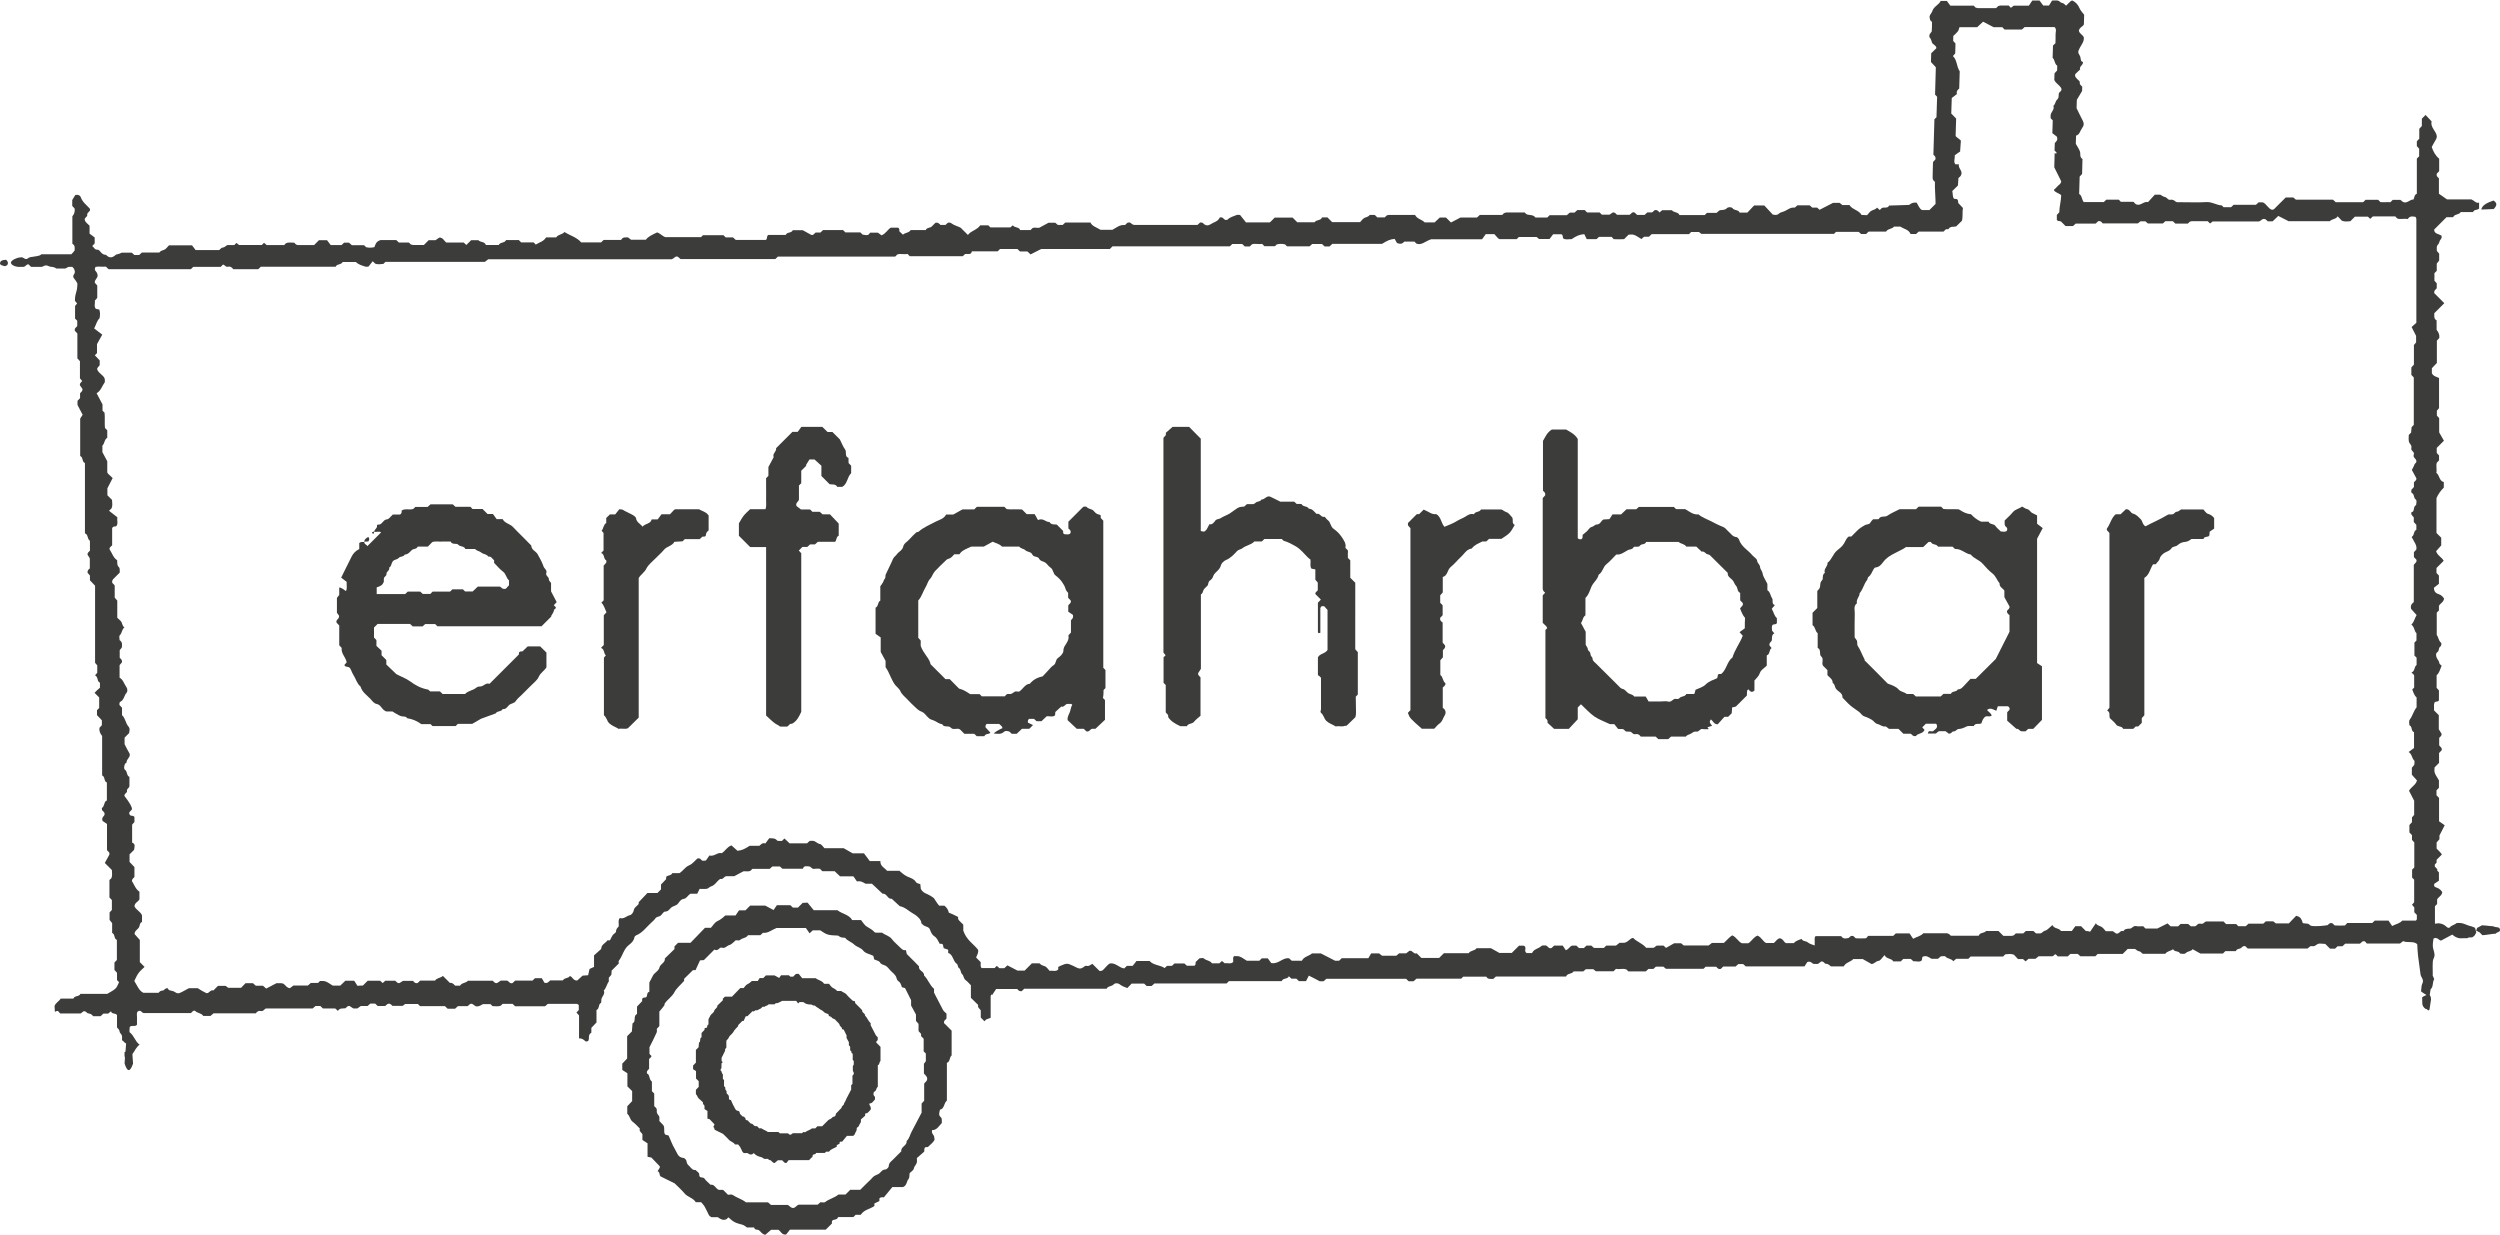 <?xml version="1.0" encoding="utf-8"?>
<!-- Generator: Adobe Illustrator 24.3.0, SVG Export Plug-In . SVG Version: 6.00 Build 0)  -->
<svg version="1.1" id="Layer_1" xmlns="http://www.w3.org/2000/svg" xmlns:xlink="http://www.w3.org/1999/xlink" x="0px" y="0px"
	 viewBox="0 0 194.85 96.23" style="enable-background:new 0 0 194.85 96.23;" xml:space="preserve">
<style type="text/css">
	.st0{fill:#3C3C3B;}
</style>
<g>
	<path class="st0" d="M29.16,41.43c-0.09,0.03-0.25,0.02-0.1,0.17C29.09,41.64,29.18,41.53,29.16,41.43z"/>
	<path class="st0" d="M28.71,42.2c0.09-0.14,0.1-0.25-0.01-0.35c-0.15,0.08-0.29,0.18-0.32,0.37c0,0,0,0,0,0
		C28.5,42.22,28.62,42.21,28.71,42.2z"/>
	<path class="st0" d="M73.58,79.69c-0.03-0.16,0.13-0.2,0.19-0.31c0-0.13,0-0.26,0-0.38c-0.09-0.09-0.21-0.17-0.27-0.28
		c-0.24-0.45-0.47-0.91-0.7-1.35c0-0.11,0-0.2,0-0.3c-0.34-0.28-0.46-0.74-0.78-1.04c0.04-0.33-0.46-0.36-0.39-0.71
		c-0.11-0.12-0.22-0.23-0.34-0.35c-0.21-0.21-0.41-0.41-0.62-0.62c-0.02-0.09-0.04-0.18-0.06-0.3c-0.23,0.05-0.34-0.1-0.48-0.23
		c-0.2-0.21-0.44-0.39-0.61-0.62c-0.2-0.27-0.53-0.31-0.77-0.51c-0.16,0-0.32,0-0.49,0c-0.03,0-0.06-0.02-0.09-0.03
		c-0.16-0.19-0.38-0.3-0.59-0.43c-0.21-0.12-0.34-0.37-0.47-0.52c-0.29,0-0.48,0-0.69,0c-0.25-0.44-0.78-0.47-1.15-0.77
		c-0.56,0-1.14,0-1.85,0c-0.13-0.16-0.31-0.38-0.48-0.59c-0.16,0.01-0.28,0.01-0.38,0.02c-0.14,0.14-0.25,0.25-0.37,0.37
		c-0.12,0-0.25,0-0.39,0c-0.06-0.06-0.13-0.12-0.2-0.19c-0.32,0-0.64,0-1.05,0c-0.07,0.11-0.18,0.26-0.26,0.38
		c-0.27-0.15-0.48-0.26-0.65-0.35c-0.42,0-0.81,0-1.17,0c-0.14,0.14-0.25,0.25-0.37,0.37c-0.13,0-0.26,0-0.5,0
		c-0.07,0.1-0.17,0.26-0.27,0.4c-0.3,0-0.56,0-0.8,0c-0.19,0.18-0.37,0.33-0.61,0.44c-0.22,0.1-0.36,0.36-0.51,0.52
		c-0.18,0-0.3,0-0.46,0c-0.37,0.38-0.75,0.77-1.13,1.17c-0.33,0-0.65,0-0.97,0c-0.1,0.1-0.19,0.19-0.28,0.28c0,0.06,0,0.13,0,0.21
		c-0.24,0.24-0.5,0.49-0.75,0.73c0.04,0.34-0.35,0.42-0.42,0.7c-0.07,0.3-0.41,0.41-0.52,0.66c-0.08,0.16-0.17,0.32-0.27,0.52
		c0,0.22,0,0.47,0,0.72c-0.27,0.06-0.08,0.39-0.31,0.45c-0.1-0.01-0.19,0-0.25,0.1c0,0.06,0,0.12,0,0.18
		c-0.13,0.14-0.27,0.28-0.4,0.42c0,0.2,0,0.39,0,0.58c-0.33,0.15-0.04,0.58-0.35,0.73c-0.02,0.22-0.03,0.44-0.05,0.63
		c-0.13,0.13-0.25,0.25-0.37,0.37c0,0.58,0,1.16,0,1.74c-0.13,0.14-0.27,0.28-0.38,0.4c0,0.15,0,0.28,0,0.49
		c0.11,0.07,0.28,0.18,0.4,0.26c0,0.4,0,0.72,0,1.02c0.13,0.13,0.25,0.25,0.37,0.37c0,0.26,0,0.51,0,0.78
		c-0.13,0.14-0.26,0.27-0.38,0.4c0,0.21,0,0.4,0,0.59c0.21,0.16,0.2,0.46,0.42,0.62c0.2,0.15,0.38,0.35,0.56,0.53
		c-0.08,0.22,0.12,0.29,0.2,0.44c0,0.11,0,0.24,0,0.45c0.11,0.07,0.28,0.18,0.4,0.26c0,0.4,0,0.72,0,1.05
		c0.1,0.02,0.19,0.04,0.3,0.06c0.2,0.22,0.43,0.45,0.65,0.68c0.02,0.02,0,0.06,0,0.11c-0.05,0.09-0.11,0.19-0.17,0.28
		c0.24,0.06,0.08,0.37,0.3,0.43c0.32,0.16,0.64,0.32,1.03,0.51c0.22,0.22,0.52,0.48,0.77,0.78c0.25,0.3,0.68,0.35,0.88,0.69
		c0.14,0,0.27,0,0.42,0c0.09,0.11,0.2,0.22,0.28,0.36c0.12,0.21,0.21,0.43,0.32,0.64c0.04,0.08,0.14,0.12,0.19,0.17
		c0.18,0,0.35,0,0.51,0c0.2,0.15,0.41,0.28,0.68,0.15c0.05-0.05,0.09-0.09,0.14-0.14c0.43,0.38,0.5,0.42,1.11,0.58
		c0.11,0.03,0.21,0.12,0.34,0.21c0.16,0,0.35,0,0.56,0c0.04,0.23,0.26,0.13,0.38,0.22c0.15,0.11,0.23,0.31,0.49,0.35
		c0.14-0.12,0.3-0.26,0.45-0.39c0.21,0,0.4,0,0.57,0c0.2,0.13,0.26,0.41,0.6,0.37c0.09-0.11,0.21-0.27,0.3-0.38
		c0.97,0,1.88,0,2.79,0c0.16-0.16,0.32-0.32,0.48-0.48c0-0.06,0-0.12,0-0.18c0.1-0.2,0.4-0.04,0.48-0.32c0.4,0,0.82,0,1.19,0
		c0.08-0.08,0.13-0.13,0.18-0.18c0.12,0,0.25,0,0.4,0c0.24-0.39,0.7-0.44,1.06-0.68c0-0.06,0-0.13,0-0.2
		c0.13-0.06,0.26-0.12,0.39-0.19c0-0.08,0-0.14,0-0.2c0.06-0.1,0.16-0.1,0.35-0.09c0.2-0.25,0.45-0.54,0.66-0.8
		c0.35,0,0.61,0,0.83,0c0.31-0.12,0.27-0.44,0.43-0.63c0.09-0.1,0.06-0.3,0.09-0.46c0.1-0.1,0.29-0.21,0.32-0.34
		c0.03-0.2,0.2-0.31,0.24-0.49c0.02-0.09,0-0.19,0-0.34c0.19-0.17,0.41-0.35,0.58-0.51c0-0.18-0.01-0.27,0.09-0.34
		c0.06,0,0.12-0.01,0.19-0.01c0.17-0.18,0.39-0.32,0.52-0.56c-0.02-0.12-0.01-0.27-0.08-0.36c-0.07-0.11-0.17-0.19-0.11-0.4
		c0.37,0.01,0.53-0.32,0.76-0.56c-0.03-0.16,0.05-0.33-0.1-0.46c-0.18-0.15-0.1-0.34-0.05-0.57c0.36-0.07,0.29-0.51,0.54-0.71
		c0-0.97,0-1.94,0-2.94c0.27-0.09,0.18-0.43,0.37-0.58c0-0.65,0-1.3,0-1.93c-0.2-0.2-0.38-0.38-0.56-0.56
		C73.57,79.77,73.58,79.72,73.58,79.69z M72.23,84.23c-0.06,0.07-0.12,0.14-0.2,0.22c0,0.44,0,0.89,0,1.34
		c-0.07,0.07-0.13,0.14-0.2,0.22c0,0.26,0,0.51,0,0.71c-0.28,0.53-0.52,1.01-0.78,1.49c-0.13,0.24-0.17,0.53-0.39,0.72
		c0.06,0.37-0.47,0.43-0.41,0.8c-0.21,0.21-0.42,0.41-0.62,0.62c-0.14,0.16-0.36,0.26-0.36,0.54c0,0.09-0.17,0.26-0.26,0.26
		c-0.28,0-0.36,0.25-0.54,0.35c-0.16,0.09-0.34,0.12-0.47,0.28c-0.14,0.17-0.32,0.32-0.48,0.48c-0.14,0.14-0.28,0.27-0.47,0.47
		c-0.28,0-0.53,0-0.78,0c-0.12,0.12-0.24,0.24-0.37,0.37c-0.18,0-0.37,0-0.55,0c-0.32,0.27-0.73,0.34-1.04,0.59
		c-0.08,0.06-0.25,0.01-0.36,0.01c-0.08,0.07-0.16,0.14-0.22,0.19c-0.5,0-0.98,0-1.47,0c-0.21,0.05-0.32,0.39-0.61,0.21
		c-0.07-0.06-0.14-0.12-0.24-0.19c-0.42,0-0.87,0-1.32,0c-0.08-0.07-0.15-0.13-0.23-0.2c-0.56,0-1.15,0-1.72,0
		c-0.32-0.26-0.71-0.35-1.04-0.58c-0.08-0.06-0.25-0.01-0.36-0.01c-0.13-0.13-0.25-0.25-0.38-0.38c-0.11,0-0.24,0-0.33,0
		c-0.27-0.1-0.33-0.46-0.65-0.4c-0.16-0.16-0.35-0.3-0.47-0.48c-0.11-0.16-0.42,0.01-0.41-0.3c0.01-0.19-0.19-0.24-0.28-0.37
		c-0.23,0.03-0.34-0.14-0.47-0.28c-0.11-0.11-0.23-0.2-0.24-0.39c0-0.1-0.15-0.27-0.24-0.27c-0.45-0.03-0.5-0.43-0.67-0.69
		c-0.2-0.33-0.33-0.7-0.49-1.06c-0.08-0.02-0.17-0.04-0.26-0.07c-0.17-0.2,0-0.44-0.14-0.72c-0.07-0.07-0.2-0.21-0.32-0.34
		c-0.01-0.15,0.03-0.31-0.03-0.39c-0.1-0.13-0.2-0.24-0.17-0.42c0.03-0.15-0.07-0.23-0.2-0.35c0-0.32,0-0.67,0-0.98
		c-0.08-0.08-0.13-0.13-0.18-0.18c0-0.25,0-0.5,0-0.75c-0.25-0.18-0.14-0.55-0.38-0.63c-0.05-0.21,0.07-0.25,0.16-0.37
		c0-0.23,0-0.52,0-0.76c0.08-0.08,0.13-0.13,0.17-0.17c0.04-0.12-0.09-0.13-0.14-0.24c0-0.15,0-0.34,0-0.51
		c0.2-0.39,0.39-0.77,0.56-1.15c0.04-0.08,0.01-0.19,0.01-0.28c0.07-0.08,0.14-0.15,0.2-0.22c0-0.39,0-0.77,0-1.13
		c0.14-0.17,0.27-0.31,0.38-0.47c0.03-0.04,0.03-0.12,0.03-0.14c0.23-0.35,0.57-0.53,0.76-0.89c0.17-0.33,0.49-0.58,0.76-0.89
		c0-0.03,0-0.09,0-0.16c0.23-0.23,0.46-0.45,0.69-0.68c0.06,0,0.12,0,0.2,0c0.11-0.24,0.22-0.49,0.35-0.76
		c0.1-0.01,0.23-0.01,0.3-0.02c0.29-0.29,0.56-0.57,0.82-0.82c0.32,0.17,0.37-0.22,0.58-0.15c0.26,0.09,0.39-0.16,0.6-0.21
		c0.17-0.04,0.3-0.22,0.49-0.37c0.07,0,0.25,0.05,0.32-0.01c0.18-0.18,0.49-0.14,0.63-0.38c0.32,0,0.65,0,0.96,0
		c0.07-0.07,0.14-0.13,0.21-0.19c0.38,0.05,0.64-0.2,1.04-0.37c0.66,0,1.43,0,2.3,0c0.07,0.1,0.18,0.25,0.29,0.41
		c0.12-0.11,0.18-0.17,0.25-0.23c0.19,0,0.39,0,0.58,0c0.53,0.36,0.61,0.38,1.39,0.41c0.22,0.15,0.22,0.15,0.55,0.17
		c0.17,0.24,0.49,0.32,0.71,0.53c0.21,0.2,0.51,0.23,0.69,0.46c0.19,0.25,0.53,0.27,0.8,0.42c0.02,0.08,0.04,0.17,0.06,0.26
		c0.14,0.11,0.36,0.08,0.47,0.27c0.08,0.14,0.25,0.16,0.39,0.22c0.17,0.07,0.28,0.26,0.42,0.4c0.14,0.14,0.3,0.26,0.4,0.42
		c0.08,0.12,0.06,0.3,0.21,0.4c0.17,0.11,0.22,0.29,0.27,0.47c0.09,0.02,0.18,0.05,0.25,0.07c0.15,0.3,0.3,0.6,0.47,0.94
		c0,0.1,0,0.26,0,0.42c0.11,0.21,0.23,0.43,0.38,0.7c0,0.12,0,0.31,0,0.5c0.07,0.08,0.13,0.15,0.2,0.23c0,0.18,0,0.37,0,0.54
		c0.05,0.14,0.23,0.17,0.2,0.33c-0.03,0.17,0.17,0.18,0.2,0.31c0,0.32,0,0.65,0,0.96c0.05,0.05,0.1,0.1,0.17,0.17
		c0,0.17,0,0.35,0,0.6c-0.02,0.02-0.07,0.1-0.15,0.2c0,0.22,0,0.47,0,0.76C72.12,83.81,72.36,83.95,72.23,84.23z"/>
	<path class="st0" d="M0,20.53c0,0.07,0.06,0.13,0.21,0.17c0.06,0.02,0.15,0.08,0.28,0.01c0.2-0.11,0.14-0.33-0.01-0.46
		C0.22,20.25,0,20.32,0,20.53z"/>
	<path class="st0" d="M159.21,41.16c-0.17-0.13-0.32-0.25-0.44-0.34c0-0.26,0-0.45,0-0.65c-0.13-0.07-0.27-0.13-0.4-0.2
		c-0.13-0.08-0.19-0.25-0.37-0.29c-0.14-0.03-0.27-0.13-0.4-0.2c-0.22,0.18-0.52,0.2-0.71,0.43c-0.2,0.24-0.45,0.46-0.65,0.66
		c0.02,0.2-0.05,0.37,0.11,0.49c0.12,0.09,0.12,0.21,0.05,0.33c-0.15,0.09-0.31,0.04-0.46,0.03c-0.14-0.14-0.3-0.26-0.41-0.42
		c-0.14-0.2-0.44-0.1-0.54-0.34c-0.19,0-0.39,0-0.58,0c-0.32-0.14-0.58-0.35-0.79-0.58c-0.35-0.04-0.5-0.1-0.95-0.38
		c-0.41-0.04-0.83,0.02-1.2-0.03c-0.09-0.09-0.13-0.13-0.18-0.18c-0.58,0-1.17,0-1.75,0c-0.07,0.07-0.14,0.13-0.21,0.2
		c-0.45,0-0.9,0-1.28,0c-0.35,0.18-0.67,0.31-0.94,0.5c-0.21,0.15-0.53-0.03-0.68,0.26c-0.01,0.03-0.12,0.01-0.18,0.02
		c-0.06,0-0.13,0-0.26,0c-0.05,0.06-0.15,0.15-0.21,0.26c-0.09,0.17-0.28,0.12-0.41,0.19c-0.25,0.14-0.48,0.28-0.67,0.49
		c-0.13,0.14-0.27,0.28-0.41,0.41c-0.07,0-0.13,0-0.2,0c-0.19,0.13-0.25,0.35-0.36,0.53c-0.13,0.22-0.34,0.39-0.54,0.55
		c-0.33,0.26-0.41,0.71-0.75,0.96c0.03,0.29-0.33,0.48-0.21,0.79c-0.25,0.14-0.09,0.46-0.22,0.58c-0.2,0.19-0.1,0.42-0.19,0.61
		c-0.04,0.08-0.11,0.14-0.18,0.22c0,0.45,0,0.9,0,1.33c-0.14,0.14-0.25,0.25-0.37,0.37c0,0.32,0,0.65,0,0.97
		c0.24,0.14,0.18,0.46,0.4,0.62c0,0.38,0,0.76,0,1.15c0.31,0.13,0.08,0.49,0.28,0.67c0.23,0.2-0.01,0.5,0.14,0.72
		c0.11,0.11,0.23,0.23,0.34,0.34c0,0.13,0,0.26,0,0.39c0.16,0.19,0.42,0.31,0.41,0.61c0.19,0.1,0.15,0.33,0.27,0.47
		c0.17,0.22,0.52,0.31,0.49,0.67c0.21,0.21,0.4,0.43,0.62,0.62c0.21,0.18,0.45,0.32,0.67,0.49c0.15,0.11,0.23,0.3,0.43,0.36
		c0.2,0.06,0.39,0.16,0.57,0.26c0.16,0.09,0.23,0.28,0.45,0.33c0.2,0.04,0.36,0.23,0.6,0.19c0.07-0.01,0.15,0.1,0.29,0.19
		c0.21,0,0.5,0,0.74,0c0.15,0.15,0.26,0.26,0.38,0.38c0.19,0,0.39,0,0.58,0c0.1,0.07,0.15,0.22,0.4,0.18
		c0.12-0.23,0.53-0.15,0.67-0.48c-0.06-0.07-0.12-0.14-0.18-0.2c0.1-0.1,0.19-0.19,0.28-0.28c0.26,0,0.52,0,0.78,0
		c0.02,0,0.05,0.04,0.07,0.07c0.1,0.29-0.15,0.37-0.29,0.51c-0.13,0.06-0.36-0.13-0.4,0.18c0.22,0,0.44,0,0.62,0
		c0.11-0.08,0.18-0.14,0.23-0.18c0.19,0,0.36,0,0.52,0c0.1,0.07,0.2,0.14,0.25,0.19c0.21,0.03,0.27-0.18,0.36-0.17
		c0.2,0.01,0.28-0.19,0.41-0.19c0.23-0.01,0.41-0.09,0.61-0.19c0.15-0.08,0.37-0.03,0.57-0.04c0.13-0.27,0.41-0.11,0.6-0.21
		c0.07-0.21,0.13-0.42,0.34-0.54c0.15-0.05,0.32,0.06,0.46-0.07c-0.05-0.19-0.23-0.27-0.34-0.41c-0.02-0.02-0.02-0.03-0.03-0.03
		c0.01,0.01,0.04,0.01,0.07-0.04c0.25-0.14,0.45,0.03,0.66,0.11c0.04-0.11,0.08-0.23,0.12-0.35c0.27,0,0.53,0,0.78,0
		c0.03,0,0.05,0.03,0.08,0.05c0.19,0.23-0.1,0.32-0.13,0.43c0,0.25,0,0.44,0,0.64c0.24,0.22,0.48,0.43,0.72,0.64
		c0.19-0.05,0.24,0.19,0.41,0.19c0.1,0,0.19,0,0.3,0c0.07-0.06,0.14-0.12,0.21-0.19c0.12,0,0.25,0,0.39,0
		c0.22-0.23,0.45-0.46,0.68-0.7c0-1.34,0-2.71,0-4.18c-0.09-0.06-0.26-0.17-0.38-0.25c0-3.3,0-6.54,0-9.69
		C158.94,41.68,159.06,41.44,159.21,41.16z M156.62,47.95c0,0.47,0,0.92,0,1.29c-0.36,0.71-0.68,1.35-1.07,2.12
		c-0.45,0.44-1,0.99-1.56,1.55c-0.11,0-0.24,0-0.41,0c-0.14,0.15-0.29,0.31-0.45,0.48c-0.15,0.15-0.28,0.35-0.54,0.34
		c-0.1,0.23-0.44,0.1-0.54,0.35c-0.19,0-0.38,0-0.58,0c-0.07,0.07-0.14,0.13-0.21,0.2c-0.65,0-1.29,0-1.94,0
		c-0.07-0.07-0.14-0.13-0.21-0.19c-0.17,0-0.33,0-0.5,0c-0.18-0.16-0.46-0.16-0.63-0.35c-0.21-0.24-0.5-0.33-0.85-0.46
		c-0.36-0.36-0.77-0.77-1.18-1.19c-0.21-0.21-0.41-0.41-0.62-0.62c-0.02-0.02,0.01-0.07-0.01-0.09c-0.19-0.34-0.31-0.72-0.53-1.04
		c-0.06-0.09-0.02-0.25-0.05-0.37c-0.02-0.08-0.1-0.16-0.19-0.29c0-0.63-0.01-1.25,0.01-1.86c0.01-0.27-0.12-0.59,0.17-0.8
		c-0.08-0.3,0.21-0.51,0.21-0.79c0.27-0.3,0.33-0.72,0.58-1.02c0.05-0.07,0.04-0.2,0.1-0.24c0.22-0.15,0.28-0.4,0.41-0.61
		c0.03-0.05,0.09-0.13,0.14-0.13c0.29-0.02,0.46-0.23,0.6-0.42c0.37-0.5,0.94-0.69,1.45-0.97c0.11-0.06,0.22-0.11,0.32-0.2
		c0.44,0,0.89,0,1.35,0c0.14-0.13,0.28-0.27,0.42-0.4c0.03,0,0.07,0,0.1,0c0.03,0,0.09-0.01,0.09,0.01c0.1,0.24,0.43,0.12,0.55,0.36
		c0.37,0,0.76,0,1.14,0c0.08,0.07,0.15,0.18,0.22,0.18c0.46-0.02,0.76,0.37,1.19,0.43c0.25,0.33,0.69,0.42,0.96,0.75
		c0.23,0.27,0.48,0.53,0.76,0.75c0.25,0.21,0.33,0.52,0.53,0.75c-0.03,0.28,0.23,0.36,0.37,0.56c0,0.17,0,0.36,0,0.51
		c0.15,0.28,0.28,0.51,0.4,0.73c0.03,0.18-0.12,0.23-0.18,0.32C156.38,47.76,156.52,47.86,156.62,47.95z M156.69,54.71
		c0.01-0.01,0.03-0.02,0.04-0.03l0,0C156.72,54.68,156.7,54.7,156.69,54.71z"/>
	<path class="st0" d="M171.73,39.71c-0.66,0-1.23,0-1.74,0c-0.14,0.08-0.22,0.17-0.3,0.17c-0.16,0-0.21,0.14-0.31,0.19
		c-0.14,0.06-0.3-0.03-0.46,0.07c-0.55,0.34-1.15,0.58-1.7,0.88c-0.25-0.14-0.22-0.41-0.38-0.56c-0.18-0.17-0.32-0.36-0.6-0.43
		c-0.19-0.04-0.25-0.38-0.55-0.34c-0.13,0.12-0.27,0.26-0.41,0.39c-0.13,0-0.25,0-0.38,0c-0.35,0.29-0.42,0.75-0.67,1.09
		c-0.11,0.15,0.12,0.26,0.18,0.38c0,4.56,0,9.09,0,13.61c-0.07,0.08-0.12,0.15-0.18,0.22c0.29,0.14,0.12,0.42,0.22,0.6
		c0.16,0.16,0.35,0.3,0.48,0.49c0.14,0.21,0.45,0.09,0.55,0.34c0.26,0,0.51,0,0.78,0c0.06-0.06,0.13-0.12,0.2-0.19
		c0.06,0,0.13,0,0.19,0c0.09-0.09,0.18-0.18,0.28-0.28c0-0.12,0-0.25,0-0.37c0.07-0.07,0.13-0.15,0.2-0.22c0-3.56,0-7.12,0-10.71
		c0.39-0.23,0.44-0.7,0.68-1.06c0.06,0,0.13,0,0.21,0c0.08-0.15,0.25-0.23,0.31-0.45c0.04-0.19,0.26-0.39,0.44-0.48
		c0.17-0.08,0.36-0.14,0.46-0.3c0.12-0.19,0.34-0.12,0.49-0.26c0.14-0.14,0.37-0.24,0.56-0.25c0.22-0.01,0.35-0.11,0.52-0.23
		c0.3,0,0.62,0,0.94,0c0.07-0.26,0.38-0.09,0.46-0.29c0-0.06,0.01-0.13,0.02-0.28c0.1-0.07,0.26-0.18,0.35-0.24c0-0.35,0-0.6,0-0.83
		c-0.15-0.17-0.28-0.27-0.48-0.32C171.93,40,171.82,39.79,171.73,39.71z"/>
	<path class="st0" d="M194.36,16.29c0.26-0.27,0.29-0.47-0.02-0.66c-0.45,0.16-0.86,0.33-0.95,0.69c0,0,0,0,0,0.01
		C193.74,16.32,194.08,16.31,194.36,16.29z"/>
	<path class="st0" d="M194.31,72.19c-0.2,0-0.6-0.07-0.87-0.07l-0.37,0.2l-0.08,0.21l0.27,0.14l0.22,0.22
		c0.29-0.01,0.8-0.12,1.04-0.12c0.1-0.15,0.36-0.11,0.33-0.31C194.81,72.19,194.58,72.33,194.31,72.19z"/>
	<path class="st0" d="M192.63,72.2c-0.46-0.09-0.64-0.33-1.18-0.25c-0.13,0.15-0.33,0.12-0.52,0.34c-0.23,0.14-0.26-0.28-0.86-0.33
		c-0.11,0-0.18,0.03-0.29,0.03c0-0.47,0-0.92,0-1.36c0.07-0.07,0.11-0.11,0.17-0.17c0-0.12,0-0.25,0-0.36
		c0.11-0.21,0.37-0.28,0.4-0.57c-0.04-0.05-0.09-0.14-0.16-0.19c-0.07-0.06-0.15-0.12-0.23-0.14c-0.1-0.03-0.18-0.07-0.24-0.13
		c0-0.06,0-0.11,0-0.18c0.12-0.08,0.27-0.19,0.37-0.25c0-0.29,0-0.47,0-0.64c-0.04-0.05-0.08-0.1-0.13-0.14c0-0.04,0-0.08,0-0.12
		c-0.07-0.07-0.13-0.14-0.19-0.2c0-0.06,0-0.11,0-0.16c0.05-0.05,0.09-0.1,0.14-0.15c0-0.07,0-0.15,0-0.22
		c0.14-0.14,0.28-0.28,0.41-0.41c-0.1-0.18-0.27-0.3-0.41-0.46c0-0.16,0-0.32,0-0.48c0.08-0.09,0.16-0.18,0.22-0.25
		c0-0.11,0-0.2,0-0.29c0.13-0.26,0.27-0.52,0.41-0.8c-0.16-0.12-0.32-0.23-0.44-0.31c0-0.66,0-1.24,0-1.82
		c-0.07-0.07-0.13-0.14-0.2-0.21c0-0.13,0-0.26,0-0.38c0.07-0.07,0.13-0.14,0.19-0.2c0-0.21,0-0.4,0-0.58
		c-0.37-0.6-0.37-0.6-0.34-1.01c0.11-0.11,0.23-0.23,0.35-0.35c0-0.25,0-0.51,0-0.77c0.07-0.07,0.13-0.14,0.2-0.21
		c0.07-0.2-0.12-0.27-0.19-0.39c0-0.21,0-0.4,0-0.58c0.09-0.1,0.22-0.17,0.18-0.33c-0.06-0.1-0.13-0.2-0.21-0.34
		c0-0.35,0-0.74,0-1.1c-0.13-0.13-0.25-0.25-0.37-0.37c0-0.16-0.01-0.32,0-0.48c0-0.06,0.04-0.11,0.06-0.17
		c0.1-0.06,0.26,0,0.32-0.14c0-0.26,0-0.52,0-0.77c-0.07-0.08-0.13-0.15-0.18-0.2c0-0.34,0-0.66,0-0.98
		c0.23-0.2,0.27-0.48,0.39-0.74c-0.06-0.07-0.17-0.13-0.18-0.21c-0.02-0.17-0.14-0.27-0.2-0.41c-0.05-0.12-0.11-0.34,0.05-0.44
		c0.16-0.11,0.07-0.3,0.2-0.41c0.07-0.06,0.14-0.13,0.1-0.32c-0.2-0.11-0.2-0.42-0.35-0.61c0-0.61,0-1.18,0-1.74
		c0.07-0.07,0.11-0.11,0.17-0.17c0-0.12,0-0.25,0-0.36c0.11-0.21,0.37-0.28,0.4-0.57c-0.04-0.05-0.09-0.14-0.16-0.19
		c-0.07-0.06-0.15-0.12-0.23-0.14c-0.23-0.07-0.4-0.19-0.4-0.51c0.12-0.09,0.27-0.21,0.39-0.31c0-0.26,0-0.45,0-0.64
		c-0.07-0.07-0.13-0.14-0.19-0.2c0-0.14,0-0.27,0-0.39c0.19-0.19,0.37-0.37,0.56-0.56c-0.14-0.28-0.48-0.4-0.59-0.75
		c0.14-0.16,0.29-0.32,0.4-0.45c0-0.24,0-0.43,0-0.6c-0.13-0.13-0.25-0.25-0.37-0.37c0-0.9,0-1.81,0-2.72
		c0.14-0.31,0.33-0.59,0.57-0.81c0-0.15,0-0.27,0-0.44c-0.37-0.08-0.31-0.51-0.58-0.72c0.06-0.26-0.05-0.56,0.04-0.79
		c0.08-0.09,0.13-0.14,0.17-0.18c0-0.13,0-0.26,0-0.38c-0.07-0.08-0.13-0.15-0.18-0.2c0-0.15,0-0.27,0-0.39
		c0.19-0.19,0.38-0.38,0.56-0.56c-0.12-0.21-0.24-0.42-0.37-0.65c0-0.35,0-0.74,0-1.11c-0.07-0.08-0.13-0.15-0.18-0.2
		c0-0.15,0-0.28,0-0.38c0.07-0.09,0.13-0.16,0.17-0.2c0-0.81,0-1.59,0-2.35c-0.21-0.1-0.44-0.13-0.56-0.37c0-0.11,0-0.24,0-0.39
		c0.12-0.13,0.25-0.26,0.39-0.41c0-0.58,0-1.16,0-1.74c0.07-0.08,0.13-0.15,0.19-0.21c0.03-0.24-0.05-0.44-0.21-0.63
		c0-0.24,0-0.49,0-0.74c-0.24-0.13-0.17-0.34-0.18-0.56c0.25-0.25,0.52-0.52,0.78-0.78c-0.27-0.27-0.53-0.52-0.78-0.78
		c-0.02-0.02,0-0.06,0-0.07c-0.02-0.18,0.15-0.22,0.19-0.32c0-0.14,0-0.26,0-0.38c-0.07-0.08-0.13-0.15-0.18-0.2
		c0-0.22,0-0.41,0-0.59c0.06-0.06,0.1-0.1,0.18-0.18c0-0.18,0-0.4,0-0.56c0.1-0.13,0.15-0.2,0.19-0.25c0-0.19,0-0.36,0-0.53
		c-0.06-0.06-0.12-0.13-0.18-0.21c0-0.18-0.06-0.36,0.11-0.53c0.08-0.07,0.08-0.23,0.15-0.32c0.09-0.11,0.15-0.2,0.1-0.34
		c-0.21-0.15-0.58-0.13-0.57-0.48c0.32-0.32,0.61-0.61,0.96-0.96c0.1,0,0.29,0,0.52,0c0.09-0.26,0.44-0.16,0.59-0.4
		c0.32,0,0.64,0,0.96,0c0.08-0.23,0.35-0.13,0.47-0.28c0-0.12,0-0.25,0-0.46c-0.23,0.08-0.35-0.14-0.6-0.25c-0.66,0-1.37,0-1.9,0
		c-0.3-0.21-0.48-0.34-0.63-0.44c0-0.46,0-0.84,0-1.21c-0.13-0.1-0.21-0.19-0.17-0.35c0.05-0.06,0.12-0.13,0.19-0.2
		c0-0.32,0-0.64,0-0.97c-0.29-0.24-0.46-0.56-0.58-0.91c0.1-0.19,0.2-0.38,0.31-0.56c0.13-0.21,0.1-0.38-0.03-0.6
		c-0.15-0.25-0.37-0.51-0.29-0.84c-0.16-0.17-0.32-0.33-0.47-0.5c-0.1,0.1-0.19,0.19-0.29,0.29c0,0.19,0,0.38,0,0.57
		c-0.07,0.07-0.13,0.14-0.2,0.22c0,0.25,0,0.51,0,0.77c-0.07,0.07-0.13,0.14-0.19,0.2c0,0.14,0,0.27,0,0.38
		c0.07,0.08,0.13,0.15,0.18,0.2c0,0.22,0,0.41,0,0.59c-0.06,0.06-0.1,0.1-0.18,0.18c0,0.9,0,1.83,0,2.74
		c-0.21,0.09-0.18,0.28-0.26,0.45c-0.29-0.02-0.5,0.35-0.82,0.19c-0.09-0.07-0.17-0.13-0.2-0.16c-0.24,0-0.43,0-0.6,0
		c-0.07,0.07-0.11,0.11-0.18,0.18c-0.26-0.02-0.55,0.02-0.78-0.01c-0.09-0.09-0.13-0.13-0.18-0.18c-0.32,0-0.65,0-0.97,0
		c-0.07,0.06-0.14,0.13-0.2,0.19c-0.72,0-1.43,0-2.13,0c-0.08-0.07-0.15-0.13-0.22-0.2c-0.97,0-1.94,0-2.89,0
		c-0.09-0.07-0.16-0.13-0.2-0.17c-0.23,0-0.42,0-0.59,0c-0.31,0.31-0.61,0.61-0.91,0.91c-0.04,0.04-0.11,0.04-0.17,0.05
		c-0.31-0.11-0.42-0.47-0.71-0.58c-0.12,0-0.22,0-0.32,0c-0.07,0.06-0.14,0.13-0.21,0.19c-0.58,0-1.16,0-1.74,0
		c-0.07,0.07-0.14,0.13-0.2,0.19c-0.2,0-0.4,0-0.59,0c-0.05-0.05-0.1-0.13-0.14-0.14c-0.4-0.02-0.74-0.28-1.17-0.26
		c-0.68,0.04-1.36,0.01-2.04,0.01c-0.13,0-0.29,0.02-0.37-0.04c-0.13-0.12-0.26-0.18-0.43-0.15c-0.19,0.04-0.24-0.18-0.4-0.21
		c-0.14-0.02-0.27-0.13-0.38-0.19c-0.12,0-0.22,0-0.42,0c-0.15,0.16-0.34,0.37-0.53,0.58c-0.35-0.09-0.61,0.37-0.97,0.15
		c-0.05-0.05-0.09-0.09-0.17-0.17c-0.31,0-0.66,0-0.98,0c-0.07-0.08-0.12-0.13-0.16-0.17c-0.33,0-0.65,0-0.97,0
		c-0.07,0.07-0.14,0.13-0.2,0.19c-0.53,0-1.05,0-1.56,0c-0.14-0.14-0.15-0.55-0.36-0.63c0.01-0.45,0.03-0.91,0.04-1.36
		c0.07-0.07,0.13-0.14,0.19-0.2c0.01-0.39,0.02-0.78,0.03-1.17c-0.25-0.14-0.13-0.4-0.2-0.59c-0.08-0.22-0.23-0.42-0.32-0.59
		c0.01-0.23,0.01-0.42,0.02-0.64c0.29-0.08,0.31-0.37,0.46-0.57c0.16-0.21,0.17-0.39,0.06-0.6c-0.17-0.32-0.32-0.64-0.48-0.97
		c0.01-0.21,0.01-0.44,0.02-0.65c0.15-0.25,0.29-0.49,0.41-0.69c0-0.14,0.01-0.24,0.01-0.33c-0.07-0.1-0.21-0.15-0.19-0.31
		c0.02-0.15-0.13-0.2-0.21-0.3c-0.08-0.1-0.2-0.17-0.14-0.38c0.1-0.09,0.24-0.23,0.38-0.36c-0.1-0.24,0.23-0.3,0.22-0.58
		c-0.23-0.03-0.14-0.31-0.25-0.49c-0.17-0.27-0.14-0.32-0.01-0.59c0.13-0.27,0.37-0.51,0.32-0.85c-0.09-0.2-0.35-0.28-0.38-0.51
		c0.04-0.26,0.32-0.32,0.39-0.49c0.01-0.29,0.02-0.55,0.02-0.75c-0.14-0.19-0.28-0.32-0.35-0.49c-0.13-0.31-0.32-0.51-0.59-0.63
		c-0.07,0.04-0.1,0.05-0.12,0.07c-0.12,0.11-0.24,0.23-0.35,0.34c-0.1-0.07-0.15-0.19-0.31-0.21c-0.11-0.01-0.2-0.15-0.31-0.18
		c-0.12-0.03-0.25-0.01-0.47-0.01c-0.08,0.12-0.18,0.29-0.24,0.39c-0.2,0-0.3,0-0.45,0c-0.09-0.12-0.21-0.27-0.29-0.39
		c-0.19,0-0.32,0-0.56,0c-0.07,0.1-0.18,0.26-0.27,0.4c-0.44,0-0.82,0-1.18,0c-0.09,0.07-0.15,0.12-0.22,0.17
		c-0.07-0.07-0.11-0.11-0.17-0.18c-0.2,0-0.43,0-0.65,0c-0.06,0-0.12,0.03-0.18,0.05c-0.05,0.05-0.09,0.09-0.15,0.15
		c-0.48,0-0.96,0-1.45,0c-0.06,0-0.11-0.04-0.18-0.06c-0.03-0.04-0.07-0.09-0.11-0.13c-0.59,0-1.18,0-1.83,0
		c-0.08-0.12-0.2-0.27-0.27-0.37c-0.2,0-0.33,0-0.48,0c-0.15,0.32-0.55,0.43-0.66,0.81c-0.05,0.17-0.25,0.29-0.2,0.51
		c0.01,0.06,0.03,0.12,0.04,0.18c0.04,0.05,0.09,0.09,0.14,0.14c0,0.28,0,0.56-0.02,0.74c-0.11,0.18-0.23,0.21-0.17,0.46
		c0.05,0.03,0.13,0.18,0.18,0.37c0.04,0.2,0.37,0.25,0.35,0.48c-0.17,0.16-0.3,0.3-0.4,0.39c-0.01,0.28-0.01,0.47-0.02,0.68
		c0.12,0.13,0.25,0.27,0.38,0.41c-0.02,0.71-0.04,1.43-0.06,2.13c0.05,0.05,0.1,0.1,0.16,0.17c-0.02,0.52-0.03,1.06-0.05,1.6
		c-0.05,0.05-0.1,0.1-0.16,0.15c-0.03,0.92-0.06,1.85-0.08,2.77c0.12,0.1,0.2,0.19,0.16,0.36c-0.05,0.06-0.12,0.13-0.19,0.21
		c-0.01,0.41-0.03,0.83-0.03,1.25c0,0.06,0.03,0.11,0.06,0.18c0.04,0.03,0.08,0.08,0.12,0.11c-0.02,0.53,0.05,1.21,0.05,1.72
		c-0.16,0.16-0.32,0.32-0.48,0.48c-0.19,0-0.39,0-0.58,0c-0.23-0.13-0.28-0.39-0.42-0.58c-0.24-0.03-0.43,0.05-0.58,0.18
		c-0.54,0.02-1.05,0.03-1.56,0.05c-0.13,0.27-0.42,0.08-0.59,0.21c-0.05,0.04-0.09,0.09-0.14,0.14c-0.07-0.06-0.14-0.12-0.21-0.19
		c-0.1,0.13-0.24,0.16-0.39,0.22c-0.16,0.06-0.27,0.25-0.39,0.37c-0.17-0.01-0.29-0.01-0.43-0.02c-0.21-0.39-0.72-0.4-0.94-0.77
		c-0.2,0-0.39,0-0.56,0c-0.08-0.07-0.16-0.13-0.2-0.17c-0.22,0-0.41,0-0.52,0c-0.4,0.2-0.72,0.37-1.05,0.54
		c-0.04-0.04-0.11-0.1-0.19-0.17c-0.13,0-0.26,0-0.38,0c-0.08-0.07-0.15-0.13-0.2-0.18c-0.34,0-0.66,0-0.96,0
		c-0.09,0.07-0.18,0.19-0.24,0.18c-0.34-0.04-0.56,0.22-0.85,0.31c-0.11,0.04-0.24,0.07-0.33,0.14c-0.1,0.09-0.19,0.17-0.5,0.09
		c-0.16-0.17-0.42-0.45-0.66-0.71c-0.27,0-0.53,0-0.79,0c-0.19,0.2-0.36,0.38-0.53,0.56c-0.21,0-0.41,0-0.6,0
		c-0.1-0.25-0.4-0.14-0.55-0.34c-0.09-0.11-0.34-0.11-0.44-0.01c-0.16,0.17-0.34,0.13-0.53,0.16c-0.08,0.01-0.15,0.11-0.28,0.21
		c-0.22,0-0.51,0-0.75,0c-0.08,0.08-0.13,0.13-0.17,0.17c-0.65,0-1.3,0-1.97,0c-0.1-0.26-0.44-0.17-0.59-0.38c-0.26,0-0.52,0-0.75,0
		c-0.08,0.07-0.15,0.12-0.23,0.18c-0.08-0.14-0.18-0.21-0.35-0.19c-0.06,0.05-0.13,0.11-0.21,0.18c-0.11,0-0.24,0-0.37,0
		c-0.07,0.07-0.14,0.13-0.22,0.2c-0.19,0-0.38,0-0.58,0c-0.07-0.07-0.14-0.13-0.2-0.19c-0.21-0.08-0.28,0.14-0.39,0.18
		c-0.35,0-0.67,0-0.98,0c-0.1-0.1-0.17-0.21-0.33-0.18c-0.1,0.07-0.2,0.13-0.25,0.17c-0.24,0-0.43,0-0.6,0
		c-0.07-0.07-0.11-0.11-0.17-0.17c-0.31,0-0.63,0-0.96,0c-0.02,0-0.05-0.04-0.08-0.06c-0.04-0.04-0.08-0.08-0.12-0.13
		c-0.2,0-0.39,0-0.58,0c-0.07,0.07-0.14,0.13-0.22,0.2c-0.13,0-0.26,0-0.37,0c-0.08,0.07-0.15,0.13-0.23,0.2c-0.45,0-0.9,0-1.34,0
		c-0.06,0.06-0.1,0.1-0.18,0.18c-0.29,0-0.61,0-0.93,0c-0.17-0.24-0.45-0.16-0.68-0.25c-0.06-0.02-0.09-0.09-0.15-0.14
		c-0.48,0-0.96,0-1.45,0c-0.06,0-0.11,0.04-0.18,0.06c-0.04,0.04-0.08,0.09-0.12,0.13c-0.59,0-1.17,0-1.75,0
		c-0.07,0.07-0.14,0.13-0.22,0.2c-0.45,0-0.9,0-1.28,0c-0.31,0.16-0.55,0.28-0.75,0.39c-0.16-0.16-0.3-0.29-0.39-0.39
		c-0.21,0-0.34,0-0.48,0c-0.13,0.13-0.27,0.26-0.4,0.38c-0.28,0-0.53,0-0.78,0c-0.23-0.24-0.59-0.26-0.75-0.58
		c-0.69,0-1.37,0-2.05,0c-0.06,0-0.12,0.03-0.17,0.05c-0.05,0.05-0.09,0.09-0.14,0.14c-0.19,0-0.38,0-0.58,0
		c-0.07-0.06-0.14-0.13-0.2-0.19c-0.13,0-0.26,0-0.39,0c-0.09,0.14-0.25,0.16-0.39,0.22c-0.16,0.07-0.27,0.25-0.36,0.34
		c-0.79,0-1.49,0-2.18,0c-0.14-0.14-0.25-0.25-0.37-0.37c-0.13,0-0.26,0-0.42,0c-0.08,0.27-0.44,0.16-0.58,0.38
		c-0.46,0-0.91,0-1.35,0c-0.12-0.12-0.24-0.24-0.36-0.36c-0.47,0-0.95,0-1.4,0c-0.14,0.14-0.25,0.25-0.37,0.37
		c-0.58,0-1.17,0-1.87,0c-0.13-0.16-0.31-0.39-0.46-0.58c-0.12,0-0.19-0.02-0.25,0c-0.25,0.11-0.53,0.16-0.73,0.37
		c-0.03,0.03-0.12,0.01-0.18,0.02c-0.13-0.08-0.2-0.27-0.43-0.18c-0.12,0.31-0.47,0.35-0.73,0.53c-0.14,0.1-0.37,0.11-0.52-0.06
		c-0.07-0.08-0.16-0.1-0.27-0.09c-0.06,0.05-0.13,0.12-0.21,0.19c-1.67,0-3.36,0-4.9,0c-0.27-0.02-0.28-0.23-0.44-0.19
		c-0.17-0.02-0.2,0.15-0.32,0.2c-0.4-0.05-0.68,0.22-0.97,0.37c-0.35,0-0.67,0-0.92,0c-0.32-0.2-0.65-0.27-0.79-0.57
		c-0.67,0-1.32,0-1.96,0c-0.07,0.07-0.14,0.13-0.2,0.19c-0.14,0-0.27,0-0.38,0c-0.08-0.07-0.16-0.13-0.2-0.17c-0.22,0-0.41,0-0.53,0
		c-0.28,0.15-0.49,0.26-0.7,0.38c-0.18,0.06-0.38-0.07-0.56,0.05c-0.05,0.05-0.09,0.09-0.14,0.14c-0.25,0-0.51,0-0.81,0
		c-0.08-0.26-0.42-0.16-0.57-0.37c-0.07,0.06-0.14,0.12-0.19,0.16c-0.55,0-1.06,0-1.56,0c-0.06-0.06-0.11-0.11-0.16-0.16
		c-0.21,0-0.42,0-0.63,0c-0.25,0.37-0.71,0.41-0.96,0.75c-0.19-0.19-0.37-0.37-0.56-0.56c-0.24-0.13-0.52-0.18-0.73-0.35
		c-0.09-0.07-0.18-0.05-0.26-0.05c-0.07,0.07-0.15,0.13-0.2,0.18c-0.15,0-0.28,0-0.39,0c-0.1-0.1-0.17-0.21-0.39-0.17
		c-0.07,0.07-0.18,0.18-0.29,0.29c-0.13,0.13-0.38,0.07-0.47,0.28c-0.39,0-0.78,0-1.17,0c-0.14,0.23-0.44,0.19-0.6,0.36
		c-0.09-0.09-0.19-0.18-0.28-0.26c-0.01-0.1,0.03-0.21-0.1-0.29c-0.17,0-0.36,0-0.57,0c-0.25,0.15-0.39,0.47-0.72,0.6
		c-0.1-0.08-0.2-0.15-0.29-0.21c-0.21,0-0.4,0-0.61,0c-0.13,0.29-0.36,0.18-0.58,0.15c-0.05-0.05-0.09-0.09-0.17-0.17
		c-0.38,0-0.79,0-1.17,0c-0.08-0.08-0.13-0.13-0.18-0.18c-0.51,0-1.03,0-1.56,0c-0.06,0.06-0.13,0.12-0.2,0.19
		c-0.13,0-0.26,0-0.38,0c-0.1,0.07-0.15,0.22-0.33,0.19c-0.22-0.12-0.46-0.25-0.67-0.37c-0.28,0-0.53,0-0.78,0
		c-0.11,0.25-0.45,0.12-0.55,0.37c-0.45,0-0.9,0-1.35,0c-0.02,0-0.05,0.04-0.07,0.06c-0.07,0.1,0,0.26-0.14,0.33
		c-0.77,0-1.55,0-2.33,0c-0.07-0.07-0.14-0.13-0.22-0.2c-0.19,0-0.39,0-0.57,0c-0.05-0.05-0.1-0.1-0.17-0.17c-0.52,0-1.06,0-1.6,0
		c-0.05,0.05-0.1,0.1-0.15,0.15c-0.92,0-1.85,0-2.78,0c-0.24-0.08-0.4-0.29-0.64-0.37c-0.32,0.16-0.67,0.29-0.88,0.57
		c-0.42,0-0.81,0-1.16,0c-0.1-0.08-0.17-0.14-0.23-0.18c-0.21,0-0.42-0.04-0.54,0.2c-0.44,0-0.89,0-1.34,0
		c-0.03,0-0.05,0.03-0.08,0.05c-0.05,0.05-0.09,0.09-0.14,0.14c-0.51,0-1.03,0-1.55,0c-0.35-0.41-0.87-0.53-1.3-0.81
		c-0.19,0.22-0.5,0.18-0.65,0.42c-0.26,0-0.52,0-0.79,0c-0.17,0.31-0.52,0.38-0.8,0.56c-0.05-0.05-0.09-0.09-0.17-0.17
		c-0.31,0-0.66,0-0.97,0c-0.08-0.08-0.13-0.13-0.18-0.18c-0.31,0-0.64,0-1,0c-0.09,0.24-0.44,0.14-0.57,0.38c-0.33,0-0.65,0-1,0
		c-0.09-0.28-0.43-0.19-0.58-0.37c-0.2,0-0.39,0-0.57,0c-0.13,0.13-0.25,0.25-0.37,0.37c-0.07-0.06-0.14-0.12-0.21-0.19
		c-0.45,0-0.9,0-1.35,0c-0.18-0.12-0.25-0.39-0.54-0.39c-0.09,0.06-0.19,0.13-0.31,0.21c-0.16,0-0.35,0-0.53,0
		c-0.13,0.13-0.25,0.25-0.37,0.37c-0.28,0-0.57,0-0.86,0c-0.06,0-0.11-0.04-0.17-0.05c-0.04-0.05-0.09-0.09-0.14-0.14
		c-0.26,0-0.52,0-0.78,0c-0.07-0.07-0.14-0.13-0.2-0.19c-0.47,0-0.92,0-1.23,0c-0.37,0.11-0.39,0.35-0.48,0.55
		c-0.22,0.05-0.44,0.06-0.65,0c-0.05-0.05-0.09-0.09-0.15-0.15c-0.31,0-0.63,0-0.95,0c-0.08-0.07-0.15-0.13-0.23-0.2
		c-0.12,0-0.24,0-0.38,0c-0.06,0.06-0.13,0.12-0.2,0.19c-0.26,0-0.52,0-0.84,0c-0.09-0.12-0.21-0.27-0.29-0.38
		c-0.26,0-0.45,0-0.63,0c-0.13,0.13-0.24,0.24-0.38,0.38c-0.4,0-0.82,0-1.24,0c-0.06,0-0.12-0.03-0.17-0.05
		c-0.05-0.05-0.09-0.09-0.14-0.14c-0.22,0.01-0.44-0.06-0.66,0.06c-0.04,0.04-0.08,0.09-0.12,0.13c-0.46,0-0.92,0-1.36,0
		c-0.07-0.06-0.14-0.12-0.21-0.18c-0.05,0.05-0.1,0.1-0.17,0.17c-0.59,0-1.19,0-1.78,0c-0.08-0.06-0.14-0.11-0.2-0.16
		c-0.07,0.07-0.11,0.11-0.17,0.17c-0.18,0-0.37,0-0.55,0c-0.12,0.08-0.22,0.18-0.33,0.19c-0.16,0.01-0.2,0.15-0.31,0.2
		c-0.58,0-1.17,0-1.82,0c-0.09-0.12-0.2-0.27-0.28-0.37c-0.66,0-1.24,0-1.8,0c-0.13,0.13-0.23,0.29-0.36,0.34
		c-0.15,0.06-0.3,0.08-0.39,0.22c-0.46,0-0.91,0-1.36,0c-0.07,0.07-0.14,0.13-0.21,0.19c-0.13,0-0.26,0-0.38,0
		c-0.08-0.07-0.15-0.13-0.2-0.18c-0.28,0-0.53,0-0.79,0C9.3,19.82,9.1,19.79,9,19.88c-0.27,0.24-0.5,0.24-0.74-0.02
		c-0.18,0.01-0.29-0.08-0.4-0.2c-0.08-0.09-0.14-0.21-0.3-0.2c-0.19,0.01-0.24-0.2-0.37-0.28c0.07-0.07,0.13-0.14,0.19-0.21
		c0-0.13,0-0.26,0-0.46c-0.12-0.09-0.27-0.2-0.4-0.3c0-0.25,0-0.44,0-0.61c-0.13-0.16-0.32-0.25-0.37-0.45
		c-0.06-0.19,0.22-0.23,0.19-0.41c-0.04-0.21,0.33-0.26,0.19-0.49c-0.26-0.28-0.57-0.51-0.7-0.89c-0.04-0.1-0.15-0.21-0.42-0.16
		c-0.03,0.05-0.11,0.19-0.24,0.39c0,0.08,0,0.28,0,0.46c0.07,0.08,0.13,0.15,0.19,0.21c0.03,0.24-0.04,0.44-0.18,0.6
		c0,0.73,0,1.44,0,2.14c0.24,0.13,0.17,0.34,0.18,0.52c-0.08,0.11-0.17,0.21-0.26,0.3c-0.77,0-1.56,0-2.34,0
		c-0.13,0.16-0.51,0.15-0.69,0.2c-0.36,0.02-0.32,0.16-0.49,0.17c-0.12,0.01-0.24-0.14-0.36-0.14c-0.09,0-0.31,0.04-0.39,0.08
		c-0.18,0.07-0.33,0.13-0.44,0.3c0.01,0.07,0.01,0.16,0.13,0.23c0.14,0.09,0.3,0.13,0.41,0.14c0.15,0,0.3,0,0.44,0
		c0.13,0,0.24-0.2,0.36-0.2c0.08,0,0.18,0.2,0.26,0.2c0.28,0,0.55,0,0.81,0c0.12-0.05,0.21-0.09,0.26-0.11
		c0.23-0.02,0.3,0.1,0.42,0.1c0.2,0.01,0.35,0.06,0.46,0.14c0.23,0,0.46,0,0.69,0c0.09-0.04,0.17-0.08,0.25-0.13c0.1,0,0.2,0,0.29,0
		c0.08,0.06,0.14,0.14,0.18,0.26c0.09,0.3-0.13,0.32-0.1,0.51c0.02,0.14,0.18,0.23,0.32,0.52c0,0.74-0.19,0.66-0.19,1.36
		c0.07,0.08,0.12,0.14,0.17,0.2c-0.07,0.09-0.13,0.16-0.16,0.2c0,0.36,0,0.68,0,0.98c0.06,0.06,0.11,0.11,0.17,0.17
		c0,0.11,0,0.24,0,0.4c-0.04,0.11-0.26,0.17-0.18,0.39c0.06,0.06,0.12,0.13,0.19,0.2c0,0.65,0,1.29,0,1.94
		c0.07,0.07,0.13,0.14,0.2,0.22c0,0.45,0,0.9,0,1.34c0.07,0.08,0.12,0.14,0.18,0.21c-0.1,0.1-0.21,0.18-0.18,0.33
		c0.07,0.1,0.13,0.2,0.19,0.27c0.04,0.19-0.1,0.25-0.18,0.35c0,0.12,0,0.25,0,0.38c-0.07,0.07-0.13,0.14-0.2,0.21
		c0,0.13,0,0.26,0,0.32c0.15,0.29,0.28,0.53,0.4,0.77c-0.08,0.12-0.14,0.22-0.19,0.29c0,1,0,1.96,0,2.92
		c0.25,0.11,0.12,0.45,0.37,0.55c0,1.81,0,3.63,0,5.48c0.27,0.08,0.16,0.44,0.39,0.58c0,0.26,0,0.52,0,0.77
		c-0.09,0.1-0.22,0.17-0.18,0.33c0.06,0.09,0.13,0.19,0.17,0.27c0,0.28,0,0.54,0,0.78c-0.12,0.1-0.21,0.19-0.17,0.35
		c0.05,0.06,0.11,0.13,0.18,0.21c0,0.12,0,0.25,0,0.37c0.13,0.14,0.27,0.28,0.4,0.42c0,2.01,0,4.02,0,6.01
		c0.07,0.09,0.13,0.16,0.17,0.2c0,0.22,0,0.42,0,0.57c-0.05,0.11-0.18,0.12-0.14,0.24c0.23,0.11,0.1,0.44,0.35,0.54
		c0,0.13,0,0.26,0,0.39C7.63,53.73,7.5,53.86,7.37,54c0.13,0.13,0.24,0.24,0.36,0.36c0,0.28,0,0.56,0,0.82
		c-0.07,0.07-0.11,0.11-0.17,0.17c0,0.12,0,0.25,0,0.39c0.12,0.12,0.25,0.26,0.38,0.4c0,0.14,0,0.26,0,0.38
		c-0.07,0.08-0.13,0.15-0.19,0.21c-0.03,0.24,0.05,0.44,0.21,0.63c0,1.01,0,2.05,0,3.08c0.26,0.11,0.11,0.45,0.37,0.55
		c0,0.45,0,0.9,0,1.4c-0.25,0.08-0.15,0.43-0.38,0.58c-0.03,0.02,0,0.12,0.01,0.18c0.08,0.1,0.21,0.16,0.19,0.31
		c0,0.17-0.26,0.21-0.16,0.52c0.07,0.05,0.23,0.16,0.35,0.24c0,0.73,0,1.37,0,2.02c0.03,0.13,0.24,0.14,0.18,0.38
		c-0.09,0.17-0.22,0.41-0.35,0.64c0.18,0.18,0.37,0.37,0.55,0.55c0,0.22,0.06,0.44-0.05,0.65c-0.05,0.05-0.09,0.09-0.14,0.13
		c0,0.46,0,0.91,0,1.36c0.07,0.07,0.13,0.14,0.19,0.2c0,0.27,0,0.53,0,0.77c-0.07,0.08-0.13,0.15-0.18,0.2c0,0.22,0,0.41,0,0.58
		c0.08,0.09,0.14,0.17,0.2,0.25c0,0.26,0,0.51,0,0.76c0.25,0.11,0.12,0.45,0.37,0.55c0,0.52,0,1.03,0,1.56
		c-0.06,0.06-0.12,0.13-0.19,0.2c0,0.2,0,0.39,0,0.58c0.07,0.07,0.13,0.14,0.2,0.22c0,0.19,0,0.39,0,0.57
		c0.05,0.05,0.1,0.1,0.16,0.16C9.19,76.71,9.14,76.92,9,77.05c-0.17,0.16-0.4,0.26-0.64,0.41c-0.68,0-1.39,0-2.09,0
		c-0.11,0.25-0.45,0.11-0.55,0.37c-0.32,0-0.64,0-0.99,0c-0.12,0.21-0.38,0.31-0.48,0.58c0.01,0.11,0.02,0.24,0.03,0.46
		c0.29-0.22,0.33,0.1,0.42,0.12c0.6,0,1.12,0,1.59,0c0.11-0.08,0.18-0.14,0.22-0.17c0.2-0.04,0.25,0.15,0.36,0.16
		c0.17,0.02,0.3,0.09,0.39,0.22c0.2,0,0.39,0,0.58,0c0.07-0.07,0.14-0.13,0.22-0.2c0.13,0,0.26,0,0.37,0
		c0.08-0.07,0.14-0.12,0.22-0.18c0.07,0.26,0.38,0.1,0.47,0.31c0,0.31,0,0.64,0,0.95c0.08,0.1,0.19,0.16,0.2,0.32
		c0.01,0.11,0.15,0.2,0.18,0.31c0.03,0.12,0.01,0.25,0.01,0.36c0.13,0.08,0.19,0.21,0.32,0.26c-0.02,0.21-0.03,0.43-0.05,0.63
		C9.75,81.97,9.73,82,9.7,82.02c0.03,0.13-0.03,0.28,0.04,0.4c-0.01,0.16-0.02,0.33-0.03,0.47c0.21,0.65,0.41,0.72,0.66,0.01
		c-0.01-0.25-0.03-0.5-0.05-0.74c0.18-0.25,0.3-0.55,0.56-0.74c-0.35-0.24-0.42-0.7-0.76-0.95c-0.02-0.01-0.02-0.06-0.03-0.11
		c0.01-0.1,0.01-0.23,0.02-0.32c0.18-0.18,0.42,0.03,0.57-0.18c0-0.15-0.01-0.31,0-0.47c0.01-0.19-0.05-0.38,0.03-0.53
		c0.26-0.23,0.34,0.11,0.51,0.1c1.23,0,2.45,0,3.67,0c0.09-0.13,0.24-0.25,0.33-0.16c0.18,0.18,0.48,0.15,0.62,0.38
		c0.2,0,0.39,0,0.57,0c0.08-0.07,0.15-0.13,0.23-0.2c1.1,0,2.2,0,3.3,0c0.1-0.16,0.24-0.22,0.41-0.18c0.19,0.04,0.25-0.17,0.39-0.2
		c1.21,0,2.41,0,3.63,0c0.06-0.05,0.13-0.12,0.22-0.19c0.11,0,0.24,0,0.38,0c0.06,0.05,0.13,0.12,0.2,0.19c0.32,0,0.64,0,0.96,0
		c0.07,0.06,0.14,0.13,0.21,0.19c0.14-0.25,0.39-0.17,0.6-0.21c0.08-0.09,0.16-0.2,0.31-0.17c0.1,0.07,0.2,0.13,0.29,0.19
		c0.11,0,0.21,0,0.31,0c0.1-0.07,0.2-0.14,0.27-0.19c0.2,0,0.36,0,0.53,0c0.07-0.06,0.14-0.13,0.21-0.19c0.13,0,0.26,0,0.38,0
		c0.07,0.07,0.14,0.13,0.2,0.19c0.2,0,0.4,0,0.58,0c0.08-0.07,0.15-0.13,0.17-0.15c0.22-0.09,0.29,0.04,0.4,0.14
		c0.27,0,0.55,0,0.79,0c0.11-0.08,0.18-0.14,0.2-0.15c0.38,0,0.7,0,0.99,0c0.07,0.07,0.11,0.11,0.17,0.17c0.64,0,1.29,0,1.94,0
		c0.07,0.07,0.14,0.13,0.21,0.2c0.19,0,0.39,0,0.58,0c0.07-0.07,0.14-0.13,0.22-0.2c0.26,0,0.52,0,0.76,0
		c0.11-0.08,0.17-0.22,0.35-0.18c0.08,0.05,0.18,0.12,0.28,0.19c0.24,0.05,0.41-0.09,0.56-0.17c0.23,0,0.42,0,0.59,0
		c0.07,0.07,0.12,0.12,0.16,0.16c0.22-0.01,0.44,0.06,0.66-0.05c0.04-0.04,0.08-0.09,0.12-0.13c0.27,0,0.53,0,0.78,0
		c0.07,0.07,0.14,0.13,0.2,0.19c0.79,0,1.57,0,2.33,0c0.08-0.07,0.16-0.13,0.22-0.19c0.76,0,1.51,0,2.25,0
		c0.05,0,0.1,0.06,0.16,0.09c0,0.13,0,0.26,0,0.39c-0.06,0.07-0.12,0.14-0.18,0.2c0.07,0.07,0.13,0.15,0.2,0.22
		c0,0.58,0,1.16,0,1.79c0.2-0.01,0.35,0.08,0.49,0.22c0.04,0.04,0.19,0.04,0.26-0.07c0.05-0.2-0.05-0.45,0.21-0.59
		c0-0.13,0-0.25,0-0.38c0.13-0.14,0.27-0.28,0.4-0.42c0-0.32,0-0.65,0-0.97c0.25-0.1,0.12-0.43,0.34-0.55
		c0.05-0.03,0.03-0.18,0.04-0.27c0.03-0.24,0.32-0.41,0.19-0.7c0.2-0.2,0.23-0.49,0.39-0.7c0-0.12,0-0.21,0-0.3
		c0.07-0.08,0.14-0.14,0.19-0.22c0.03-0.05,0.01-0.12,0.03-0.33c0.13-0.13,0.33-0.33,0.56-0.56c0-0.03-0.04-0.16,0.01-0.22
		c0.3-0.39,0.37-0.92,0.79-1.23c0.2-0.15,0.38-0.33,0.42-0.6c0.01-0.05,0.08-0.11,0.13-0.14c0.49-0.19,0.79-0.63,1.16-0.97
		c0.12-0.11,0.25-0.22,0.34-0.35c0.11-0.15,0.28-0.12,0.4-0.21c0.13-0.1,0.23-0.32,0.35-0.32c0.25,0,0.33-0.17,0.47-0.3
		c0.16-0.15,0.4-0.14,0.55-0.33c0.11-0.14,0.21-0.33,0.43-0.36c0.25-0.03,0.32-0.29,0.54-0.4c0.11,0,0.24,0,0.52,0
		c0.04-0.08,0.13-0.26,0.19-0.38c0.24,0,0.41,0.02,0.57-0.01c0.11-0.02,0.2-0.15,0.31-0.18c0.33-0.09,0.46-0.43,0.73-0.59
		c0.2,0.07,0.26-0.15,0.45-0.21c0.21,0,0.46,0,0.64,0c0.28-0.15,0.5-0.26,0.71-0.38c0.19-0.02,0.38,0.05,0.56-0.05
		c0.05-0.05,0.09-0.09,0.14-0.14c0.45,0,0.9,0,1.35,0c0.07-0.07,0.14-0.13,0.21-0.19c0.2,0,0.39,0,0.58,0
		c0.08,0.07,0.15,0.13,0.2,0.18c0.54,0,1.05,0,1.6,0c0.07-0.27,0.3-0.19,0.48-0.18c0.15,0,0.21,0.23,0.41,0.19
		c0.15-0.03,0.31-0.01,0.43-0.01c0.09,0.09,0.13,0.13,0.19,0.19c0.31,0,0.64,0,0.96,0c0.14,0.13,0.28,0.27,0.42,0.4
		c0.32,0,0.64,0,1.04,0c0.08,0.12,0.2,0.27,0.28,0.4c0.3-0.06,0.48,0.07,0.67,0.18c0.16,0,0.32,0,0.5,0
		c0.27,0.25,0.55,0.52,0.83,0.78c0.34-0.05,0.38,0.44,0.71,0.39c0.21,0.19,0.42,0.39,0.63,0.58c0.41,0.07,0.69,0.38,1.03,0.57
		c0.11,0.06,0.21,0.12,0.3,0.2c0.16,0.15,0.33,0.29,0.35,0.54c0,0.05,0.09,0.09,0.13,0.14c0.15,0.16,0.44,0.12,0.53,0.35
		c0.08,0.2,0.15,0.41,0.35,0.54c0.22,0.14,0.3,0.38,0.42,0.59c0.1,0,0.2-0.02,0.25,0.07c0.02,0.1,0.04,0.19,0.06,0.27
		c0.13,0.05,0.25,0.08,0.35,0.12c0,0.09,0,0.15,0,0.25c0.4,0.13,0.35,0.63,0.68,0.86c0.08,0.06,0.07,0.26,0.15,0.31
		c0.18,0.12,0.11,0.35,0.26,0.49c0.13,0.11,0.1,0.35,0.28,0.47c0.15,0.11,0.27,0.26,0.4,0.39c0,0.35,0,0.67,0,0.98
		c0.2,0.2,0.38,0.38,0.57,0.56c-0.07,0.2,0.12,0.28,0.2,0.42c0,0.18,0,0.37,0,0.56c0.1,0.1,0.19,0.19,0.29,0.29
		c0.04-0.05,0.08-0.11,0.13-0.14c0.11-0.05,0.22-0.08,0.35-0.13c0-0.56,0-1.11,0-1.66c0-0.06,0.03-0.12,0.05-0.17
		c0.02,0.02,0.04,0.04,0.06,0.06c0.13-0.19,0.25-0.37,0.32-0.48c0.63,0,1.14,0,1.64,0c0.1,0.13,0.19,0.2,0.35,0.17
		c0.06-0.06,0.13-0.12,0.2-0.19c2.14,0,4.28,0,6.42,0c0.11-0.23,0.39-0.16,0.55-0.34c0.11-0.12,0.33-0.1,0.44-0.02
		c0.19,0.15,0.4,0.23,0.62,0.31c0.12-0.12,0.23-0.23,0.34-0.35c0.33,0,0.65,0,0.97,0c0.07,0.07,0.14,0.13,0.2,0.19
		c0.14,0,0.27,0,0.38,0c0.08-0.07,0.15-0.13,0.23-0.2c1.88,0,3.76,0,5.62,0c0.06-0.06,0.1-0.1,0.18-0.18c1.35,0,2.74,0,4.11,0
		c0.12-0.27,0.46-0.13,0.56-0.38c0.07,0.06,0.14,0.13,0.21,0.19c0.13,0,0.25,0,0.38,0c0.07,0.07,0.14,0.13,0.2,0.19
		c0.14,0,0.27,0,0.55,0c0.04-0.08,0.13-0.26,0.22-0.43c0.33,0.17,0.6,0.3,0.85,0.44c0.11,0,0.2,0,0.3,0
		c0.07-0.06,0.14-0.13,0.21-0.19c2.08,0,4.15,0,6.22,0c0.07,0.07,0.14,0.13,0.2,0.19c0.14,0,0.27,0,0.38,0
		c0.08-0.07,0.16-0.13,0.23-0.2c1.16,0,2.33,0,3.48,0c0.06-0.06,0.1-0.1,0.16-0.16c0.59,0,1.2,0,1.8,0
		c0.13,0.24,0.34,0.16,0.54,0.18c0.07-0.06,0.14-0.12,0.21-0.19c1.8,0,3.62,0,5.47,0c0.08-0.27,0.44-0.16,0.59-0.4
		c0.25,0,0.51,0,0.75,0c0.09-0.07,0.16-0.13,0.2-0.17c0.22,0,0.41,0,0.58,0c0.1,0.08,0.17,0.14,0.2,0.16c0.5,0,0.95,0,1.38,0
		c0.07-0.07,0.11-0.11,0.19-0.19c0.25,0.07,0.54-0.06,0.81,0.05c0.06,0.06,0.1,0.1,0.15,0.15c0.45,0,0.9,0,1.36,0
		c0.07-0.06,0.14-0.13,0.21-0.19c0.13,0,0.26,0,0.38,0c0.08-0.07,0.15-0.13,0.2-0.18c0.21,0,0.4,0,0.58,0
		c0.09,0.07,0.16,0.13,0.2,0.17c1,0,1.97,0,2.93,0c0.06-0.06,0.11-0.11,0.16-0.16c0.27,0,0.56,0,0.83,0
		c0.1,0.12,0.19,0.21,0.35,0.17c0.06-0.05,0.13-0.12,0.2-0.19c0.32,0,0.64,0,0.96,0c0.07-0.07,0.14-0.13,0.21-0.19
		c0.13,0,0.26,0,0.38,0c0.08,0.07,0.15,0.13,0.2,0.18c1.51,0,3,0,4.58,0c0.07-0.11,0.18-0.28,0.22-0.34
		c0.32-0.11,0.36,0.17,0.55,0.15c0.08,0,0.18,0,0.28,0c0.1-0.07,0.19-0.15,0.25-0.19c0.22-0.03,0.26,0.19,0.37,0.18
		c0.19-0.01,0.28,0.13,0.39,0.2c0.34,0,0.66,0,1,0c0.15-0.31,0.52-0.33,0.74-0.57c0.25,0,0.5,0,0.74,0
		c0.25,0.14,0.49,0.27,0.69,0.39c0.23-0.03,0.32-0.22,0.54-0.25c0.15-0.01,0.27-0.24,0.47-0.45c0.15,0.33,0.52,0.22,0.68,0.49
		c0.19,0,0.39,0,0.58,0c0.07-0.07,0.14-0.13,0.2-0.19c0.21,0,0.4,0,0.58,0c0.08,0.07,0.15,0.13,0.22,0.19
		c0.22-0.04,0.46,0.1,0.64-0.08c0.02-0.11,0.04-0.2,0.05-0.27c0.3-0.15,0.5,0.03,0.71,0.15c0.16,0,0.32,0,0.5,0
		c0.06-0.06,0.13-0.12,0.22-0.19c0.11,0,0.3-0.05,0.36,0.01c0.17,0.2,0.47,0.15,0.62,0.37c0.08-0.06,0.15-0.13,0.22-0.19
		c0.32,0,0.64,0,0.95,0c0.06-0.06,0.1-0.1,0.18-0.18c0.83,0,1.7,0,2.53,0c0.08-0.08,0.13-0.13,0.17-0.17
		c0.22-0.02,0.44-0.06,0.67,0.03c0.1,0.11,0.21,0.22,0.32,0.34c0.14,0,0.27,0,0.39,0c0.07,0.06,0.14,0.12,0.2,0.18
		c0.08-0.07,0.15-0.13,0.23-0.2c0.19,0,0.38,0,0.54,0c0.1-0.08,0.17-0.14,0.25-0.2c0.39,0,0.77,0,1.08,0
		c0.15-0.05,0.15-0.2,0.27-0.13c0.05,0.05,0.1,0.1,0.14,0.14c0.26,0,0.51,0,0.78,0c0.07-0.06,0.14-0.13,0.2-0.19
		c0.2,0,0.39,0,0.58,0c0.08,0.07,0.15,0.13,0.2,0.18c0.41,0,0.79,0,1.17,0c0.05-0.05,0.1-0.1,0.18-0.18c0.64,0,1.31,0,1.95,0
		c0.15-0.15,0.26-0.26,0.39-0.39c0.18,0,0.38,0,0.57,0c0.1,0.06,0.2,0.17,0.3,0.18c0.16,0.01,0.2,0.15,0.31,0.2
		c0.58,0,1.17,0,1.75,0c0.15-0.22,0.42-0.21,0.61-0.36c0.1,0.24,0.44,0.1,0.54,0.34c0.15,0,0.33,0.08,0.45-0.04
		c0.15-0.16,0.42-0.12,0.53-0.3c0.21,0.12,0.42,0.24,0.61,0.34c0.6,0,1.18,0,1.75,0c0.06-0.06,0.11-0.11,0.19-0.19
		c0.25,0,0.53,0,0.82,0c0.07-0.17,0.19-0.16,0.32-0.2c0.14-0.04,0.21-0.25,0.42-0.18c0.06,0.06,0.13,0.12,0.19,0.18
		c1.57,0,3.12,0,4.66,0c0.09-0.07,0.15-0.15,0.23-0.18c0.09-0.03,0.2,0.02,0.29-0.01c0.11-0.04,0.2-0.14,0.31-0.18
		c0.09-0.03,0.19-0.01,0.29-0.01c0.09,0,0.19,0.01,0.26,0.02c0.13,0.13,0.24,0.24,0.37,0.37c0.12,0,0.25,0,0.39,0
		c0.06-0.06,0.13-0.12,0.2-0.19c0.13,0,0.26,0,0.38,0c0.07-0.07,0.14-0.13,0.21-0.2c0.39,0,0.78,0,1.15,0
		c0.08-0.07,0.15-0.13,0.21-0.18c0.22-0.08,0.28,0.16,0.34,0.17c0.93,0,1.77,0,2.57,0c0.11-0.08,0.18-0.14,0.25-0.19
		c0.28,0.16,0.88-0.04,1.1,0.26c0,0.06,0.02,0.58,0.06,0.89c0.07,0.61,0.18,1.26,0.19,1.41c0.01,0.25,0.29,0.42,0.16,0.71
		c-0.11,0.2-0.07,0.37-0.12,0.64c0.03,0.05,0.37,0.26,0.43,0.29c0.01,0-0.34,0.14-0.34,0.19c0.04,0.37-0.1,0.65,0.28,0.9
		c0.15-0.03,0.15,0.22,0.29,0.05c0.04-0.26,0.08-0.52,0.12-0.78c0.01-0.06-0.02-0.13-0.02-0.2c-0.03-0.06-0.06-0.12-0.08-0.17
		c0.02-0.15,0.05-0.3,0.07-0.44c0.23-0.19,0.12-0.52,0.28-0.79c-0.04-0.09-0.07-0.18-0.12-0.28c0.02-0.16-0.02-0.66,0.01-1.07
		c0.02-0.29,0.16-0.31,0.13-0.6c-0.02-0.22-0.13-0.44-0.13-0.63c0-0.39,0.05-0.42,0.05-0.57c0.24-0.11,0.08-0.04,0.29-0.03
		c0.09,0.06,0.16,0.12,0.24,0.17c0.02,0.01,0.06,0,0.08,0c0.28-0.15,0.55-0.29,0.86-0.46c0.19,0.19,0.42,0.27,0.59,0.29
		c0.2,0,0.4-0.01,0.59-0.01c0.1-0.08,0.17-0.05,0.33-0.06c0.08,0,0.16-0.09,0.23-0.15l0.13-0.23l-0.1-0.37L192.63,72.2z
		 M188.34,49.35c0,0.2,0,0.39,0,0.57c-0.06,0.06-0.1,0.1-0.16,0.16c0,0.33,0,0.68,0,1.01c0.06,0.06,0.11,0.11,0.17,0.17
		c0,0.18,0,0.37,0,0.57c-0.21,0.14-0.11,0.49-0.4,0.58c0.07,0.07,0.12,0.12,0.16,0.16c0.02,0.02,0.05,0.05,0.05,0.07
		c0,0.32,0,0.64,0,0.95c-0.06,0.06-0.11,0.11-0.15,0.15c0.09,0.21,0.14,0.45,0.34,0.62c0,0.25,0,0.51,0,0.77
		c-0.23,0.27-0.3,0.64-0.52,0.94c-0.11,0.14-0.04,0.3-0.04,0.46c0.25,0.09,0.1,0.44,0.36,0.54c0,0.38,0,0.76,0,1.23
		c-0.1,0.07-0.25,0.19-0.42,0.31c0.28,0.18,0.24,0.48,0.43,0.66c0.06,0.06,0.01,0.24,0.01,0.34c-0.08,0.1-0.14,0.17-0.19,0.23
		c0,0.18,0,0.34,0,0.54c0.13,0.14,0.27,0.3,0.4,0.45c-0.1,0.36-0.44,0.49-0.62,0.8c0.11,0.22,0.24,0.46,0.4,0.78c0,0.3,0,0.68,0,1.1
		c-0.04,0.05-0.1,0.12-0.17,0.2c0,0.11,0,0.24,0,0.37c-0.07,0.07-0.13,0.14-0.2,0.22c0,0.19,0,0.38,0,0.58
		c0.06,0.07,0.13,0.14,0.2,0.21c0,0.13,0,0.26,0,0.37c0.07,0.08,0.13,0.15,0.18,0.2c0,0.67,0,1.32,0,1.95
		c-0.06,0.06-0.1,0.1-0.17,0.17c0,0.2,0,0.42,0,0.62c0.06,0.06,0.11,0.11,0.16,0.16c0,0.57,0,1.15,0,1.76
		c-0.04,0.05-0.1,0.12-0.17,0.2c0.06,0.06,0.12,0.13,0.18,0.2c0,0.12,0,0.25,0,0.38c0.07,0.07,0.13,0.14,0.2,0.21
		c0,0.1,0,0.2,0,0.34c-0.02,0.04-0.04,0.07-0.07,0.1c-0.36,0-0.72,0-1.07,0c-0.19,0.23-0.48,0.26-0.78,0.42c0,0-0.01,0-0.01,0
		c-0.1-0.15-0.2-0.3-0.28-0.42c-0.41,0-0.73,0-1.07,0c-0.06,0.05-0.13,0.12-0.2,0.19c-0.64,0-1.29,0-1.95,0
		c-0.04,0.04-0.08,0.09-0.17,0.19c-0.24,0.02-0.53,0.01-0.8,0c-0.08-0.07-0.15-0.13-0.2-0.18c-0.17-0.04-0.26,0.05-0.34,0.15
		c-0.18,0.04-0.95,0.14-1.33,0.05c-0.06-0.05-0.12-0.1-0.19-0.15c-0.13-0.02-0.29-0.03-0.43-0.05c-0.07-0.26-0.16-0.48-0.44-0.55
		c-0.13,0-0.01-0.09-0.1,0c-0.18,0.18-0.36,0.37-0.55,0.57c-0.32,0-0.64,0-1.01,0c-0.04-0.03-0.11-0.09-0.2-0.16
		c-0.16,0-0.35,0-0.58,0c-0.05,0.04-0.12,0.1-0.2,0.18c-0.37,0-0.76,0-1.15,0c-0.07,0.07-0.14,0.13-0.22,0.2c-0.19,0-0.38,0-0.58,0
		c-0.04-0.04-0.08-0.09-0.16-0.17c-0.25,0-0.54,0-0.79,0c-0.08-0.08-0.13-0.13-0.2-0.2c-0.42,0-0.87,0-1.32,0
		c-0.16-0.01-0.21,0.21-0.41,0.18c-0.12-0.02-0.25-0.03-0.35,0.1c-0.12,0.16-0.3,0.07-0.46,0.1c-0.07-0.06-0.14-0.12-0.22-0.19
		c-0.18,0-0.37,0-0.58,0c-0.06,0.06-0.13,0.12-0.2,0.19c-0.19,0-0.38,0-0.58,0c-0.07-0.07-0.14-0.13-0.24-0.23
		c-0.23,0.12-0.47,0.24-0.8,0.4c-0.25,0-0.59,0-0.92,0c-0.06-0.06-0.11-0.11-0.18-0.18c-0.17,0-0.37,0.03-0.55-0.01
		c-0.23-0.05-0.32,0.2-0.5,0.2c-0.2,0-0.38,0.01-0.5,0.2c-0.24-0.12-0.29,0.24-0.56,0.18c-0.05-0.04-0.15-0.11-0.25-0.18
		c-0.16,0-0.32,0-0.55,0c-0.1-0.1-0.21-0.28-0.37-0.36c-0.14-0.07-0.3-0.08-0.41-0.26c-0.13,0.19-0.25,0.36-0.44,0.65
		c-0.03,0.02-0.19-0.07-0.33-0.04c-0.13-0.13-0.25-0.25-0.38-0.38c-0.11,0-0.24,0-0.45,0c-0.07,0.1-0.18,0.25-0.27,0.37
		c-0.33,0-0.59,0-0.85,0c-0.16-0.26-0.53-0.15-0.66-0.46c-0.24,0.19-0.39,0.39-0.58,0.44c-0.17,0.04-0.23,0.21-0.4,0.21
		c-0.03,0-0.06,0-0.1,0c-0.06,0-0.13,0-0.2,0c-0.07-0.06-0.14-0.12-0.21-0.19c-0.19,0-0.38,0-0.58,0c-0.07,0.06-0.14,0.13-0.21,0.19
		c-0.19,0-0.38,0-0.58,0c-0.05,0.05-0.09,0.09-0.14,0.14c-0.06,0.02-0.12,0.05-0.17,0.05c-0.22,0.01-0.45,0-0.66,0
		c-0.13-0.13-0.25-0.25-0.38-0.38c-0.31,0-0.63,0-0.96,0c-0.15,0.19-0.49,0.1-0.58,0.37c-0.74,0-1.45,0-2.17,0
		c-0.04-0.04-0.09-0.09-0.14-0.13c-0.06-0.02-0.11-0.06-0.17-0.06c-0.62,0-1.23,0-1.84,0c-0.2,0.23-0.49,0.26-0.79,0.43
		c-0.1-0.15-0.2-0.31-0.28-0.42c-0.41,0-0.73,0-1.07,0c-0.06,0.05-0.13,0.12-0.2,0.19c-0.64,0-1.29,0-1.95,0
		c-0.04,0.04-0.08,0.09-0.17,0.19c-0.24,0.02-0.53,0.01-0.8,0c-0.08-0.07-0.15-0.13-0.2-0.18c-0.17-0.04-0.26,0.05-0.34,0.15
		c-0.22,0.05-0.44,0.11-0.6-0.14c-0.67,0-1.34,0-1.99,0c-0.12,0.13-0.06,0.27-0.07,0.39c-0.01,0.09,0,0.19,0,0.34
		c-0.21-0.07-0.41-0.13-0.54-0.24c-0.15-0.13-0.39-0.06-0.48-0.27c-0.22,0.08-0.45,0.14-0.62,0.33c-0.18,0-0.37,0-0.59,0
		c-0.18-0.07-0.24-0.35-0.49-0.38c-0.21,0.03-0.29,0.23-0.47,0.37c-0.16,0-0.34,0-0.59,0c-0.25-0.1-0.36-0.45-0.68-0.58
		c-0.31,0.12-0.45,0.44-0.72,0.6c-0.16,0-0.32,0-0.49,0c-0.3-0.13-0.42-0.47-0.76-0.62c-0.24,0.15-0.41,0.38-0.65,0.59
		c-0.29,0-0.61,0-0.93,0c-0.08,0.06-0.16,0.12-0.26,0.2c-0.61,0-1.26,0-1.94,0c-0.04-0.04-0.11-0.1-0.2-0.17c-0.17,0-0.36,0-0.55,0
		c-0.21,0.12-0.42,0.24-0.63,0.36c-0.06-0.05-0.13-0.12-0.19-0.18c-0.17,0-0.33,0-0.53,0c-0.05,0.04-0.12,0.09-0.24,0.17
		c-0.14,0-0.33,0-0.58,0c0.03,0.01-0.01,0.01-0.02-0.01c-0.28-0.34-0.73-0.46-1-0.76c-0.27,0.03-0.31,0.28-0.68,0.38
		c0,0-0.19,0-0.38,0c-0.08,0.07-0.15,0.12-0.28,0.22c-0.23,0-0.51,0-0.76,0c-0.08,0.08-0.13,0.13-0.18,0.18c-0.25,0-0.51,0-0.78,0
		c-0.06-0.05-0.13-0.12-0.2-0.18c-0.12,0-0.25,0-0.38,0c-0.07,0.06-0.14,0.13-0.2,0.19c-0.13,0-0.26,0-0.38,0
		c-0.08-0.07-0.15-0.13-0.21-0.19c-0.11,0-0.21,0-0.31,0c-0.21,0.04-0.26,0.28-0.51,0.36c-0.07-0.1-0.17-0.26-0.24-0.36
		c-0.28,0-0.47,0-0.67,0c-0.07,0.07-0.14,0.13-0.2,0.19c-0.21,0.08-0.28-0.13-0.43-0.2c-0.11,0.01-0.29-0.03-0.36,0.04
		c-0.23,0.22-0.6,0.23-0.73,0.55c-0.15,0-0.28,0-0.42,0c-0.22-0.12-0.03-0.35-0.13-0.51c-0.13-0.13-0.3-0.03-0.46-0.07
		c-0.18,0.18-0.37,0.37-0.57,0.57c-0.3,0-0.62,0-0.97,0c-0.18-0.1-0.4-0.22-0.66-0.37c-0.33,0-0.71,0-1.11,0
		c-0.14,0.22-0.47,0.16-0.62,0.39c-0.65,0-1.29,0-1.93,0c-0.12,0.12-0.24,0.24-0.37,0.37c-0.43,0-0.88,0-1.39,0
		c-0.09-0.09-0.23-0.23-0.36-0.36c-0.24,0.1-0.3-0.23-0.56-0.2c-0.06,0.04-0.15,0.12-0.26,0.2c-0.18,0-0.38,0-0.55,0
		c-0.08,0.07-0.16,0.13-0.22,0.19c-0.37,0-0.73,0-1.11,0c-0.06-0.04-0.13-0.1-0.23-0.18c-0.16,0-0.35,0-0.62,0
		c-0.07,0.11-0.17,0.28-0.22,0.37c-0.77,0-1.42,0-2.07,0c-0.07,0.07-0.14,0.13-0.21,0.2c-0.1,0-0.19,0-0.31,0
		c-0.34-0.17-0.68-0.35-1.11-0.57c-0.16,0-0.41,0-0.69,0c-0.24,0.21-0.63,0.24-0.79,0.57c-0.28,0-0.54,0-0.79,0
		c-0.08-0.07-0.15-0.13-0.21-0.19c-0.51-0.08-0.81,0.48-1.39,0.37c-0.07-0.1-0.19-0.25-0.27-0.37c-0.2,0-0.33,0-0.46,0
		c-0.07,0.06-0.14,0.13-0.2,0.19c-0.33,0-0.65,0-0.97,0c-0.57-0.37-0.57-0.37-1-0.36c-0.13,0.14-0.03,0.31-0.07,0.46
		c-0.19,0.19-0.43,0.05-0.65,0.1c-0.07-0.06-0.14-0.12-0.22-0.18c-0.06,0.06-0.13,0.12-0.2,0.18c-0.19,0-0.38,0-0.58,0
		c-0.14-0.23-0.44-0.2-0.63-0.38c-0.07-0.06-0.24-0.01-0.34-0.01c-0.12,0.11-0.21,0.2-0.3,0.29c-0.01,0.1,0.03,0.21-0.1,0.29
		c-0.17,0-0.36,0-0.58,0c-0.05-0.04-0.12-0.1-0.2-0.18c-0.24,0-0.5,0-0.77,0c-0.06,0.05-0.13,0.12-0.2,0.19c-0.12,0-0.25,0-0.38,0
		c-0.07,0.06-0.14,0.13-0.19,0.17c-0.36-0.25-0.85-0.2-1.17-0.55c-0.31,0-0.63,0-1.02,0c-0.08,0.11-0.2,0.26-0.3,0.38
		c-0.19,0-0.32,0-0.45,0c-0.07,0.07-0.14,0.13-0.21,0.2c-0.4-0.05-0.67-0.46-1.11-0.39c-0.28,0.15-0.42,0.47-0.65,0.58
		c-0.11,0-0.15,0.01-0.17,0c-0.19-0.18-0.37-0.36-0.55-0.55c-0.1,0.05-0.19,0.13-0.29,0.16c-0.09,0.03-0.22-0.03-0.28,0.01
		c-0.16,0.12-0.3,0.24-0.51,0.18c-0.14-0.04-0.27-0.13-0.41-0.19c-0.48-0.22-0.49-0.22-1.01,0c-0.06,0.02-0.1,0.06-0.16,0.09
		c0,0.06,0,0.13,0,0.19c-0.19,0.2-0.43,0.06-0.67,0.11c-0.12-0.12-0.23-0.32-0.4-0.37c-0.16-0.05-0.29-0.1-0.39-0.22
		c-0.2,0-0.39,0-0.59,0c-0.19,0.19-0.37,0.37-0.57,0.57c-0.18,0-0.37,0-0.55,0c-0.27-0.14-0.54-0.28-0.79-0.41
		c-0.11,0.1-0.18,0.16-0.24,0.22c-0.13,0-0.26,0-0.38,0c-0.07-0.07-0.14-0.12-0.21-0.18c-0.05,0.05-0.1,0.1-0.17,0.17
		c-0.33,0-0.67,0-1.01,0c-0.14-0.15-0.04-0.32-0.08-0.47c-0.11-0.11-0.23-0.23-0.35-0.35c0.06-0.19,0.21-0.36,0.15-0.61
		c-0.35-0.45-0.91-0.76-1.15-1.49c0-0.05,0-0.24,0-0.46c-0.08-0.08-0.17-0.18-0.26-0.26c-0.1-0.09-0.18-0.19-0.14-0.34
		c-0.13-0.07-0.27-0.14-0.4-0.2c-0.11-0.05-0.22-0.09-0.33-0.14c-0.04-0.22-0.16-0.4-0.34-0.54c-0.13,0-0.26,0-0.41,0
		c-0.09-0.12-0.19-0.23-0.27-0.37c-0.15-0.27-0.16-0.24-0.44-0.42c-0.23-0.15-0.54-0.17-0.72-0.52c-0.01-0.07-0.02-0.22-0.04-0.37
		c-0.12-0.05-0.28-0.06-0.33-0.15c-0.16-0.27-0.46-0.34-0.7-0.45c-0.24-0.12-0.41-0.27-0.6-0.44c-0.32,0-0.64,0-0.96,0
		c-0.2-0.24-0.55-0.36-0.52-0.76c-0.29,0-0.54,0-0.83,0c-0.16-0.22-0.34-0.45-0.45-0.6c-0.41,0-0.67,0-0.88,0
		c-0.24-0.14-0.45-0.26-0.7-0.4c-0.48,0-0.99,0-1.5,0c-0.12-0.12-0.23-0.31-0.36-0.33c-0.2-0.03-0.31-0.2-0.49-0.24
		c-0.09-0.02-0.19,0-0.3,0c-0.07,0.06-0.14,0.12-0.21,0.19c-0.45,0-0.9,0-1.36,0c-0.13-0.12-0.27-0.25-0.4-0.38
		c-0.06,0.06-0.1,0.1-0.19,0.19c-0.11-0.01-0.33,0.04-0.4-0.05c-0.16-0.18-0.34-0.14-0.59-0.16c-0.09,0.12-0.21,0.27-0.31,0.41
		c-0.25-0.08-0.34,0.09-0.46,0.18c-0.25,0-0.51,0-0.76,0c-0.43,0.28-0.6,0.35-0.95,0.39c-0.15-0.13-0.31-0.27-0.47-0.42
		c-0.35,0.12-0.49,0.45-0.76,0.61c-0.33-0.1-0.56,0.28-0.96,0.18c-0.09,0.13-0.2,0.29-0.27,0.39c-0.18,0.01-0.27,0.05-0.35-0.04
		c-0.06-0.06-0.11-0.17-0.31-0.12c-0.18,0.15-0.38,0.43-0.66,0.54c-0.32,0.14-0.46,0.43-0.74,0.6c-0.17,0-0.37,0-0.56,0
		c-0.09,0.21-0.34,0.15-0.47,0.28c-0.01,0.06-0.01,0.13-0.02,0.2c-0.13,0.13-0.26,0.27-0.39,0.41c0,0.13,0,0.26,0,0.38
		c-0.1,0.1-0.19,0.19-0.28,0.28c-0.25,0-0.51,0-0.78,0c-0.22,0.23-0.44,0.47-0.68,0.72c0,0.02,0,0.09,0,0.14
		c-0.13,0.15-0.34,0.28-0.37,0.44c-0.04,0.23-0.18,0.4-0.32,0.43c-0.27,0.06-0.47,0.33-0.78,0.22c-0.17,0.21-0.05,0.44-0.09,0.66
		c-0.1,0.11-0.21,0.21-0.21,0.4c0,0.09-0.18,0.17-0.26,0.28c-0.08,0.12-0.14,0.27-0.21,0.4c-0.07,0-0.13,0-0.19,0
		c-0.16,0.23-0.49,0.32-0.49,0.67c-0.19,0.17-0.39,0.34-0.56,0.5c0,0.31,0,0.56,0,0.9c-0.14,0.07-0.32,0.15-0.35,0.16
		c-0.06,0.28-0.08,0.37-0.11,0.49c-0.12,0.01-0.25,0.02-0.43,0.03c-0.12,0.11-0.28,0.26-0.42,0.38c-0.33,0.02-0.36-0.3-0.58-0.35
		c-0.09,0.2-0.4,0.11-0.54,0.34c-0.33,0-0.67,0-0.99,0c-0.12,0.12-0.2,0.24-0.44,0.19c-0.06-0.1-0.15-0.27-0.21-0.36
		c-0.26,0-0.39,0-0.53,0c-0.06,0.06-0.13,0.12-0.2,0.19c-0.45,0-0.9,0-1.35,0c-0.07,0.07-0.14,0.13-0.2,0.19
		c-0.21,0.08-0.28-0.14-0.42-0.19c-0.16,0-0.32,0-0.5,0c-0.09,0.06-0.19,0.13-0.29,0.19c-0.16,0.03-0.23-0.08-0.33-0.18
		c-0.64,0-1.28,0-1.94,0c-0.15,0.19-0.47,0.14-0.61,0.38c-0.13,0-0.26,0-0.39,0c-0.11-0.12-0.21-0.24-0.4-0.21
		c-0.18-0.18-0.37-0.37-0.55-0.55c-0.17,0.18-0.47,0.14-0.61,0.37c-0.39,0-0.78,0-1.16,0c-0.07,0.07-0.14,0.13-0.2,0.19
		c-0.16,0.04-0.26-0.04-0.35-0.17c-0.24,0-0.49,0-0.79,0c-0.06,0.04-0.17,0.11-0.27,0.17c-0.16,0.03-0.23-0.09-0.33-0.18
		c-0.25,0-0.5,0-0.78,0c-0.05,0.05-0.13,0.11-0.2,0.18c-0.07-0.06-0.14-0.12-0.2-0.18c-0.33,0-0.65,0-0.97,0
		c-0.12,0.12-0.23,0.23-0.37,0.37c-0.1,0.01-0.22,0.01-0.43,0.02c-0.07-0.12-0.18-0.28-0.25-0.39c-0.28,0-0.47,0-0.69,0
		c-0.12,0.12-0.26,0.25-0.4,0.38c-0.2,0-0.39,0-0.58,0c-0.57-0.37-0.57-0.37-1-0.36c-0.05,0.05-0.09,0.09-0.15,0.15
		c-0.18,0-0.37,0-0.56,0c-0.08,0.07-0.15,0.13-0.23,0.2c-0.37,0-0.76,0-1.13,0c-0.11,0.08-0.2,0.15-0.27,0.21
		c-0.26-0.03-0.34-0.23-0.49-0.34c-0.18-0.09-0.38-0.03-0.56-0.05c-0.27,0.14-0.54,0.28-0.8,0.42c-0.1-0.08-0.17-0.14-0.25-0.22
		c-0.18,0-0.37,0-0.56,0c-0.07-0.07-0.14-0.13-0.22-0.2c-0.19,0-0.38,0-0.58,0c-0.11,0.11-0.22,0.23-0.35,0.36c-0.3,0-0.62,0-1,0
		c-0.02-0.02-0.09-0.07-0.2-0.15c-0.15,0-0.34,0-0.6,0c-0.09,0.09-0.22,0.22-0.36,0.36c-0.23-0.09-0.3,0.22-0.53,0.21
		c-0.11-0.06-0.25-0.12-0.38-0.2c-0.11-0.06-0.21-0.13-0.31-0.19c-0.23,0-0.45,0-0.68,0c-0.19,0.1-0.37,0.2-0.56,0.3
		c-0.26,0.13-0.32,0.14-0.59-0.03c-0.18-0.11-0.45-0.04-0.49-0.26c-0.24-0.04-0.28,0.17-0.39,0.17c-0.14,0.01-0.25,0.05-0.34,0.18
		c-0.37,0-0.75,0-1.18,0c-0.35-0.16-0.48-0.57-0.71-0.92c0.1-0.2,0.19-0.43,0.33-0.62c0.13-0.18,0.31-0.32,0.47-0.48
		c-0.12-0.12-0.24-0.24-0.37-0.37c0-0.56,0-1.14,0-1.73c-0.15-0.17-0.29-0.33-0.41-0.46c0.01-0.27,0.23-0.34,0.33-0.5
		c0.1-0.15,0.05-0.38,0.25-0.44c0-0.2,0-0.36,0-0.52c-0.12-0.3-0.47-0.42-0.59-0.71c0.03-0.28,0.29-0.35,0.39-0.53
		c0-0.2,0-0.4,0-0.6c-0.3-0.2-0.4-0.54-0.58-0.82c-0.03-0.16,0.11-0.22,0.19-0.33c0-0.24,0-0.5,0-0.77
		c-0.13-0.13-0.26-0.27-0.38-0.4c0-0.21,0-0.4,0-0.59c0.12-0.12,0.24-0.24,0.35-0.35c0.03-0.22,0.14-0.45-0.15-0.57
		c0-0.47,0-0.92,0-1.4c0.05-0.05,0.11-0.12,0.18-0.2c0-0.12,0-0.25,0-0.38c-0.06-0.14-0.21-0.09-0.31-0.13
		c-0.25-0.25,0.05-0.34,0.12-0.49c0-0.19-0.19-0.52-0.58-1.02c-0.06-0.2,0.22-0.23,0.19-0.41c-0.03-0.17,0.15-0.19,0.19-0.36
		c0-0.21,0-0.47,0-0.73c-0.24-0.1-0.14-0.4-0.34-0.55c-0.12-0.09-0.07-0.3-0.01-0.45c0.02-0.06,0.13-0.09,0.13-0.14
		c-0.01-0.26,0.34-0.41,0.23-0.68C9.99,58.53,9.85,58.3,9.71,58c0-0.13,0-0.32,0-0.51c0.12-0.12,0.23-0.23,0.35-0.35
		c0.03-0.18,0.1-0.35-0.06-0.53c-0.22-0.25-0.22-0.63-0.49-0.87c0-0.19,0-0.39,0-0.58c-0.07-0.07-0.13-0.14-0.2-0.21
		c0.01-0.1-0.03-0.21,0.08-0.26c0.28-0.14,0.28-0.48,0.47-0.69c0.09-0.1,0.09-0.31-0.01-0.45c-0.18-0.25-0.25-0.58-0.53-0.73
		c0-0.35,0-0.67,0-0.98c0.07-0.08,0.13-0.15,0.18-0.21c0.04-0.17-0.05-0.26-0.17-0.36c0-0.18,0-0.37,0-0.6
		c0.03-0.04,0.09-0.11,0.16-0.19c0.03-0.21,0.07-0.43-0.17-0.59c0-0.12-0.05-0.31,0.01-0.37c0.19-0.18,0.16-0.47,0.37-0.62
		c-0.15-0.09-0.16-0.26-0.22-0.39c-0.06-0.14-0.22-0.23-0.34-0.36c0-0.44,0-0.89,0-1.34c-0.07-0.08-0.13-0.15-0.2-0.23
		c0-0.31,0-0.63,0-0.94c-0.06-0.13-0.23-0.16-0.2-0.33c0.02-0.06,0.03-0.12,0.07-0.16c0.16-0.17,0.32-0.32,0.52-0.52
		c-0.01-0.12,0.03-0.33-0.05-0.41c-0.18-0.16-0.13-0.35-0.15-0.56c-0.3-0.18-0.38-0.53-0.57-0.81c-0.08-0.11,0.04-0.24,0.18-0.34
		c0-0.45,0-0.93,0-1.35c0.1-0.17,0.21-0.12,0.3-0.13c0.2-0.19,0.06-0.43,0.11-0.71c-0.2-0.15-0.42-0.33-0.65-0.51
		c0.1-0.1,0.15-0.15,0.2-0.2c0.09-0.21,0.04-0.43,0.03-0.65c-0.12-0.12-0.23-0.23-0.36-0.36c0-0.18,0-0.37,0-0.54
		c0.14-0.27,0.28-0.54,0.41-0.8c-0.15-0.14-0.27-0.25-0.35-0.33c-0.04-0.06-0.07-0.09-0.07-0.11c0-0.29,0-0.58,0-0.87
		c-0.11-0.21-0.23-0.43-0.38-0.71c0-0.11,0-0.3,0-0.51c0.18-0.15,0.14-0.47,0.38-0.61c0-0.19,0-0.39,0-0.58
		c-0.05-0.05-0.09-0.09-0.18-0.18c-0.04-0.37,0.01-0.78-0.03-1.19c-0.05-0.05-0.09-0.09-0.16-0.16c0-0.17,0-0.35,0-0.49
		c-0.17-0.32-0.31-0.58-0.46-0.87c0.34-0.2,0.42-0.56,0.62-0.83c0.05-0.06,0.01-0.19,0.01-0.31c-0.11-0.29-0.47-0.4-0.58-0.71
		c0-0.03-0.01-0.07,0-0.1c0.05-0.08,0.12-0.15,0.19-0.23c0-0.11,0-0.24,0-0.38c-0.12-0.13-0.25-0.27-0.38-0.4
		c0.05-0.05,0.1-0.1,0.17-0.17c0-0.23,0-0.49,0-0.7c0.14-0.25,0.25-0.46,0.41-0.74c-0.19-0.14-0.41-0.32-0.63-0.48
		c0.16-0.32,0.21-0.59,0.42-0.8c0.04-0.21,0.06-0.43-0.02-0.67c-0.08-0.02-0.17-0.03-0.27-0.06c-0.17-0.19-0.04-0.42-0.08-0.64
		c0.06-0.07,0.12-0.14,0.19-0.21c0-0.32,0-0.64,0-0.97c-0.06-0.07-0.13-0.14-0.19-0.21c-0.05-0.26,0.33-0.41,0.19-0.7
		c-0.02-0.18-0.31-0.26-0.13-0.54c0.24-0.05,0.53,0.01,0.8-0.02c0.08,0.08,0.15,0.14,0.21,0.2c2.15,0,4.29,0,6.42,0
		c0.05-0.05,0.1-0.1,0.18-0.18c0.7,0,1.44,0,2.14,0c0.08-0.08,0.13-0.13,0.18-0.18c0.14,0.02,0.21,0.22,0.39,0.17
		c0.18-0.05,0.31,0.05,0.41,0.19c0.65,0,1.3,0,1.95,0c0.06-0.06,0.13-0.12,0.2-0.19c1.94,0,3.89,0,5.83,0
		c0.1-0.24,0.42-0.13,0.55-0.37c0.3,0,0.62,0,1.02,0c-0.02-0.01-0.04-0.01,0,0c0,0,0,0,0,0c0,0,0.01,0,0.01,0
		c0.2,0.21,0.47,0.27,0.73,0.36c0.06,0.02,0.13,0,0.25,0c0.09-0.12,0.21-0.27,0.33-0.42c0.08,0.08,0.13,0.13,0.18,0.18
		c0.21,0.1,0.43,0.04,0.65,0.03c0.05-0.05,0.09-0.09,0.16-0.16c2.57,0,5.16,0,7.75,0c0.08-0.06,0.16-0.12,0.26-0.2
		c4.76,0,9.56,0,14.28,0c0.22-0.05,0.28-0.28,0.5-0.2c0.06,0.05,0.13,0.11,0.21,0.18c2.45,0,4.91,0,7.39,0
		c0.06-0.06,0.13-0.12,0.2-0.19c3.05,0,6.09,0,9.14,0c0.05-0.05,0.09-0.09,0.17-0.17c0.25-0.08,0.53,0.02,0.79-0.04
		c0.07,0.07,0.11,0.11,0.18,0.18c1.36,0,2.75,0,4.13,0c0.05-0.05,0.09-0.09,0.14-0.14c0.18-0.12,0.49,0.12,0.57-0.24
		c0.7,0,1.37,0,2.01,0c0.08-0.08,0.13-0.13,0.18-0.18c0.45,0,0.9,0,1.36,0c0.06,0.06,0.13,0.12,0.2,0.19c0.19,0,0.39,0,0.58,0
		c0.07,0.07,0.14,0.13,0.24,0.23c0.23-0.12,0.47-0.24,0.83-0.42c1.71,0,3.55,0,5.35,0c0.08-0.08,0.13-0.13,0.21-0.21
		c3.04,0,6.11,0,9.15,0c0.08-0.08,0.13-0.13,0.18-0.18c0.25,0,0.51,0,0.78,0c0.06,0.06,0.13,0.12,0.2,0.19c0.13,0,0.26,0,0.39,0
		c0.05-0.05,0.09-0.09,0.17-0.17c0.25-0.08,0.53,0.02,0.79-0.03c0.07,0.07,0.11,0.11,0.18,0.18c0.26,0,0.54,0,0.82,0
		c0.05-0.05,0.09-0.09,0.14-0.14c0.22-0.05,0.43-0.06,0.65,0c0.05,0.05,0.09,0.09,0.15,0.15c0.57,0,1.15,0,1.76,0
		c0.05-0.05,0.12-0.11,0.2-0.18c0.25,0,0.5,0,0.77,0c0.06,0.06,0.13,0.12,0.2,0.19c0.13,0,0.26,0,0.38,0
		c0.07-0.07,0.14-0.13,0.22-0.2c1.3,0,2.59,0,3.87,0c0.46-0.28,0.61-0.35,0.99-0.39c0.08,0.13,0.17,0.3,0.18,0.32
		c0.38,0.15,0.46-0.02,0.58-0.11c0.26,0,0.52,0,0.78,0c0.05,0.05,0.09,0.09,0.16,0.16c0.4,0.15,0.66-0.18,1.14-0.34
		c1.19,0,2.55,0,3.97,0c0.09-0.13,0.21-0.28,0.29-0.4c0.27,0,0.46,0,0.67,0c0.1,0.11,0.21,0.23,0.27,0.3
		c0.08,0.05,0.1,0.09,0.13,0.09c0.45,0,0.9,0,1.34,0c0.06-0.06,0.11-0.11,0.17-0.17c0.43,0,0.88,0,1.38,0
		c0.03,0.02,0.1,0.08,0.2,0.16c0.22,0,0.48,0,0.81,0c0.08-0.1,0.19-0.26,0.28-0.37c0.26,0,0.46,0,0.65,0
		c0.14,0.07,0.08,0.22,0.14,0.33c0.21,0.12,0.43,0.04,0.65,0.05c0.41-0.27,0.59-0.35,0.99-0.39c0.07,0.13,0.15,0.31,0.19,0.39
		c0.35,0,0.55,0,0.76,0c0.06-0.05,0.13-0.12,0.2-0.18c0.32,0,0.64,0,0.98,0c0.04,0.04,0.08,0.09,0.16,0.18
		c0.24,0.02,0.53,0.01,0.81,0c0.12-0.12,0.23-0.23,0.35-0.35c0.41-0.03,0.41-0.03,1,0.34c0.07-0.06,0.13-0.12,0.21-0.18
		c0.12,0,0.25,0,0.38,0c0.07-0.07,0.14-0.13,0.21-0.2c0.97,0,1.94,0,2.91,0c0.05-0.05,0.1-0.1,0.17-0.17c0.16,0,0.35,0,0.6,0
		c0.02,0.02,0.09,0.07,0.2,0.15c3.42,0,6.88,0,10.33,0c0.06-0.06,0.11-0.11,0.16-0.16c0.57,0,1.15,0,1.76,0
		c0.05,0.04,0.12,0.1,0.2,0.17c0.11,0,0.24,0,0.38,0c0.06-0.05,0.13-0.12,0.2-0.19c0.45,0,0.9,0,1.36,0
		c0.14-0.24,0.46-0.18,0.62-0.39c0.16,0,0.32,0,0.49,0c0.28,0.19,0.66,0.23,0.8,0.58c0.16,0,0.29,0,0.43,0
		c0.06-0.06,0.13-0.12,0.2-0.19c0.64,0,1.29,0,1.94,0c0.04-0.05,0.09-0.09,0.18-0.18c0.11-0.01,0.05,0,0.2-0.01
		c0.14-0.25,0.39-0.16,0.6-0.21c0.14-0.14,0.29-0.28,0.45-0.44c0.09-0.32,0.02-0.68,0.08-1c-0.14-0.14-0.25-0.26-0.36-0.38
		c-0.04-0.1,0.02-0.26-0.14-0.32c-0.06,0-0.12-0.01-0.18-0.01c-0.15-0.13-0.1-0.46-0.15-0.61c0.15-0.15,0.29-0.29,0.44-0.43
		c0.01-0.19,0.03-0.39,0.04-0.58c0.05-0.05,0.1-0.1,0.15-0.14c0.29-0.4-0.21-0.6-0.11-0.93c-0.14,0-0.2,0-0.27,0
		c-0.18-0.19-0.03-0.43-0.06-0.7c0.13-0.1,0.29-0.22,0.42-0.3c0.02-0.33,0.04-0.59,0.06-0.85c-0.1-0.11-0.27-0.21-0.41-0.35
		c0.01-0.45,0.03-0.93,0.04-1.37c-0.14-0.15-0.26-0.26-0.38-0.39c0.01-0.37,0.02-0.76,0.04-1.21c0.11-0.08,0.26-0.2,0.4-0.31
		c-0.06-0.24,0.08-0.34,0.18-0.43c0.01-0.47,0.03-0.93,0.04-1.34c-0.26-0.38-0.19-0.87-0.53-1.19c0.06-0.07,0.12-0.13,0.18-0.21
		c0.01-0.24,0.01-0.5,0.02-0.77c-0.05-0.06-0.12-0.13-0.18-0.2c0-0.13,0.01-0.26,0.01-0.39c0.12-0.11,0.25-0.22,0.35-0.35
		c0.07-0.09,0.09-0.22,0.13-0.33c0.47,0,0.93,0,1.38,0c0.14-0.13,0.29-0.27,0.46-0.43c0.23,0.12,0.47,0.25,0.82,0.43
		c0.15,0,0.43,0,0.68,0c0.08,0.08,0.12,0.13,0.17,0.18c0.44,0,0.9,0,1.36,0c0.06-0.05,0.13-0.12,0.21-0.19c0.77,0,1.55,0,2.33,0
		c0.2,0.18,0.06,0.42,0.08,0.63c0.01,0.22-0.01,0.44-0.01,0.63c-0.09,0.08-0.13,0.13-0.19,0.18c-0.01,0.31-0.02,0.63-0.03,0.96
		c0.19,0.15,0.13,0.47,0.36,0.61c0,0.13-0.01,0.26-0.01,0.38c-0.07,0.07-0.14,0.14-0.2,0.21c-0.01,0.17-0.01,0.33-0.02,0.51
		c0.1,0.3,0.46,0.41,0.56,0.71c0.02,0.16-0.12,0.22-0.2,0.32c-0.04,0.18,0.03,0.37-0.15,0.53c-0.13,0.12-0.12,0.35-0.28,0.47
		c0.11,0.28-0.17,0.46-0.21,0.7c-0.02,0.09,0,0.19,0,0.27c0.06,0.06,0.1,0.1,0.16,0.16c-0.01,0.31-0.02,0.63-0.03,1
		c0.13,0.1,0.28,0.21,0.35,0.27c0.11,0.3-0.07,0.38-0.16,0.5c-0.01,0.2-0.01,0.39-0.02,0.58c0.05,0.05,0.09,0.09,0.14,0.14
		c0.09,0.13-0.11,0.12-0.13,0.04c-0.01,0.48-0.02,0.8-0.03,1.13c0.17,0.35,0.36,0.73,0.54,1.09c-0.01,0.21-0.19,0.27-0.29,0.39
		c-0.08,0.1-0.19,0.19-0.28,0.28c0.04,0.19,0.45,0.27,0.57,0.42c0,0.38-0.15,0.92-0.15,1.33c-0.05,0.06-0.12,0.13-0.19,0.2
		c0,0.12,0,0.25,0,0.38c0.07,0.14,0.23,0.08,0.32,0.13c0.13,0.13,0.24,0.24,0.36,0.36c0.19,0,0.38,0,0.58,0
		c0.07-0.06,0.14-0.13,0.21-0.19c0.52,0,1.03,0,1.55,0c0.08-0.07,0.15-0.13,0.2-0.19c0.16-0.04,0.26,0.04,0.35,0.17
		c0.89,0,1.79,0,2.75,0c0.03-0.02,0.1-0.08,0.2-0.16c0.09,0,0.22,0,0.38,0c0.04,0.04,0.12,0.1,0.2,0.17c0.37,0,0.75,0,1.16,0
		c0.06-0.05,0.13-0.11,0.2-0.18c0.18,0,0.38,0,0.58,0c0.07,0.06,0.14,0.13,0.2,0.19c0.33,0,0.65,0,0.97,0
		c0.05-0.05,0.09-0.09,0.14-0.14c0.06-0.02,0.12-0.05,0.17-0.05c0.42,0,0.84,0,1.24,0c0.06,0.06,0.11,0.11,0.18,0.18
		c0.06-0.05,0.12-0.1,0.21-0.16c1.2,0,2.43,0,3.6,0c0.21-0.05,0.26-0.3,0.54-0.15c0,0,0.07,0.07,0.15,0.14c0.12,0,0.25,0,0.38,0
		c0.14-0.13,0.27-0.26,0.44-0.42c0.24,0.12,0.48,0.25,0.8,0.41c1.01,0,2.11,0,3.22,0c0.15-0.18,0.47-0.14,0.61-0.38
		c0.11,0.12,0.22,0.24,0.32,0.34c0.23,0.1,0.45,0.06,0.67,0.04c0.12-0.12,0.23-0.23,0.35-0.35c0.34,0,0.69,0,1.02,0
		c0.07,0.07,0.11,0.11,0.17,0.17c0.07-0.06,0.14-0.12,0.21-0.19c0.58,0,1.16,0,1.75,0c0.04,0.04,0.08,0.09,0.14,0.15
		c0.26,0.12,0.56-0.02,0.81,0.06c0.07-0.07,0.12-0.12,0.16-0.16c0.15-0.08,0.3-0.04,0.46-0.02c0.03,0.05,0.07,0.11,0.07,0.16
		c0,2.69,0,5.38,0,8.1c-0.11,0.1-0.23,0.21-0.37,0.33c0.11,0.21,0.21,0.41,0.35,0.69c0,0.1,0,0.29,0,0.51
		c-0.04,0.04-0.1,0.11-0.17,0.2c0,0.5,0,1.01,0,1.53c-0.07,0.08-0.13,0.15-0.2,0.22c0,0.18,0,0.38,0,0.58
		c0.06,0.07,0.13,0.14,0.19,0.2c0,1.23,0,2.47,0,3.7c-0.05,0.05-0.09,0.09-0.17,0.17c-0.01,0.12-0.02,0.27-0.04,0.43
		c-0.05,0.05-0.09,0.09-0.18,0.18c0,0.15-0.03,0.34,0.01,0.52c0.04,0.17,0.25,0.28,0.19,0.51c-0.06,0.21,0.28,0.29,0.19,0.5
		c-0.1,0.24,0.2,0.31,0.2,0.51c0.03,0.11-0.08,0.15-0.13,0.23c-0.03,0.05-0.04,0.11-0.07,0.17c-0.04,0.08-0.08,0.16-0.15,0.29
		c0.1,0.18,0.22,0.41,0.35,0.65c0.03,0.14-0.1,0.21-0.19,0.31c0,0.12,0,0.25,0,0.37c-0.07,0.07-0.13,0.14-0.2,0.22
		c0.01,0.09-0.05,0.2,0.06,0.26c0.19,0.1,0.1,0.35,0.27,0.48c0.13,0.1,0.05,0.29,0.04,0.45c-0.27,0.12-0.07,0.52-0.37,0.56
		c0,0.1-0.01,0.14,0,0.16c0.05,0.08,0.11,0.15,0.19,0.24c0,0.11,0,0.23,0,0.36c0.07,0.07,0.13,0.14,0.2,0.22c0,0.12,0,0.25,0,0.38
		c-0.23,0.11-0.14,0.41-0.34,0.54c-0.05,0.05,0.01,0.07,0.04,0.14c0.12,0.28,0.36,0.51,0.3,0.86c-0.05,0.06-0.11,0.13-0.19,0.21
		c0,0.11,0,0.24,0,0.38c0.06,0.06,0.12,0.13,0.19,0.2c0.07,0.2-0.12,0.27-0.2,0.41c0,0.96,0,1.93,0,2.9
		c-0.18,0.13-0.27,0.29-0.21,0.53c0.14,0.16,0.29,0.32,0.43,0.48c-0.16,0.25-0.19,0.55-0.41,0.74
		C188.2,48.87,188.15,49.19,188.34,49.35z"/>
	<path class="st0" d="M138.33,47.16c-0.28-0.09-0.11-0.38-0.21-0.53c-0.14-0.2-0.14-0.49-0.37-0.63c0-0.19,0-0.39,0-0.49
		c-0.15-0.32-0.33-0.55-0.37-0.81c-0.03-0.2-0.19-0.33-0.2-0.5c-0.01-0.21-0.21-0.29-0.23-0.5c-0.01-0.15-0.25-0.28-0.37-0.42
		c-0.34-0.41-0.86-0.67-1.04-1.22c-0.03-0.08-0.13-0.19-0.2-0.2c-0.3-0.02-0.42-0.26-0.61-0.42c-0.14-0.12-0.26-0.31-0.43-0.37
		c-0.34-0.13-0.66-0.3-0.97-0.46c-0.32-0.16-0.67-0.28-0.95-0.52c-0.4,0.05-0.69-0.21-1.04-0.41c-0.22,0-0.48,0-0.71,0
		c-0.07-0.07-0.11-0.11-0.17-0.17c-0.9,0-1.8,0-2.73,0c-0.05,0.05-0.13,0.11-0.2,0.18c-0.25,0-0.51,0-0.76,0
		c-0.14,0.13-0.28,0.27-0.42,0.4c-0.2,0-0.39,0-0.67,0c-0.07,0.11-0.18,0.28-0.24,0.37c-0.22,0.01-0.35,0.02-0.47,0.03
		c-0.2,0.11-0.24,0.4-0.54,0.39c-0.11,0-0.23,0.17-0.4,0.2c-0.13,0.03-0.23,0.22-0.35,0.33c-0.12,0.11-0.24,0.21-0.33,0.28
		c-0.01,0.16,0.02,0.26-0.09,0.33c-0.09,0.01-0.18,0.05-0.29-0.08c0-2.58,0-5.2,0-7.73c-0.26-0.41-0.61-0.55-0.9-0.73
		c-0.41,0-0.79,0-1.12,0c-0.39,0.23-0.51,0.6-0.69,0.88c0,1.32,0,2.61,0,3.89c0.12,0.1,0.21,0.19,0.17,0.36
		c-0.05,0.06-0.11,0.13-0.19,0.21c0,2.35,0,4.71,0,7.08c0,0.06,0.04,0.11,0.06,0.17c0.04,0.04,0.09,0.09,0.13,0.13
		c-0.07,0.07-0.13,0.14-0.19,0.2c0,0.73,0,1.44,0,2.14c0.12,0.15,0.3,0.23,0.35,0.42c-0.05,0.05-0.09,0.09-0.14,0.14
		c0,2.29,0,4.59,0,6.87c0.13,0.09,0.2,0.2,0.16,0.36c0.16,0.15,0.33,0.3,0.52,0.48c0.34,0,0.73,0,1.14,0
		c0.2-0.22,0.42-0.45,0.7-0.75c0-0.26,0-0.61,0-0.92c0.1-0.1,0.17-0.17,0.25-0.25c0.34,0.32,0.66,0.68,1.04,0.95
		c0.37,0.25,0.8,0.4,1.22,0.6c0.08,0,0.18,0,0.34,0c0.09,0.12,0.21,0.27,0.29,0.37c0.22,0.04,0.39-0.05,0.51,0.11
		c0.12,0.16,0.29,0.08,0.44,0.11c0.15,0.03,0.21,0.24,0.41,0.19c0.18-0.04,0.31,0.04,0.41,0.19c0.39,0,0.78,0,1.16,0
		c0.07,0.07,0.14,0.13,0.21,0.2c0.26,0,0.52,0,0.77,0c0.07-0.07,0.14-0.13,0.22-0.2c0.39,0,0.77,0,1.16,0
		c0.09-0.15,0.27-0.15,0.39-0.23c0.14-0.09,0.25-0.19,0.42-0.16c0.21,0.05,0.28-0.25,0.5-0.2c0.15,0.03,0.31,0.01,0.47,0.01
		c-0.03-0.05-0.07-0.1-0.1-0.15c0.12-0.04,0.25-0.08,0.36-0.11c-0.22-0.29-0.22-0.29-0.1-0.5c0.18,0.12,0.25,0.4,0.54,0.38
		c0.18-0.2,0.37-0.42,0.52-0.58c0.16,0,0.22,0,0.29,0c0.09-0.09,0.19-0.19,0.28-0.28c0.01-0.15,0.02-0.31,0.03-0.45
		c0.1-0.02,0.15-0.04,0.21-0.05c0.03-0.01,0.07-0.01,0.09-0.03c0.3-0.29,0.59-0.59,0.85-0.85c0.01-0.42,0.01-0.42,0.13-0.48
		c0.12,0.18,0.26,0.28,0.46,0.09c0-0.26,0-0.52,0-0.78c0.16-0.19,0.34-0.33,0.43-0.6c0.07-0.22,0.34-0.37,0.53-0.56
		c0-0.25,0-0.51,0-0.8c0.27-0.08,0.16-0.43,0.38-0.57c-0.06-0.07-0.12-0.14-0.16-0.19c-0.07-0.23,0.16-0.29,0.18-0.44
		c0.02-0.19-0.04-0.39,0.19-0.52c-0.06-0.07-0.12-0.14-0.18-0.21c0.01-0.15-0.06-0.31,0.05-0.45c0.1-0.07,0.26,0,0.33-0.14
		c0-0.13,0-0.26,0-0.38c-0.22-0.19-0.25-0.48-0.4-0.73C138.18,47.35,138.24,47.28,138.33,47.16z M135.99,48.97
		c-0.1,0.07-0.26,0.19-0.41,0.3c0.1,0.11,0.17,0.18,0.25,0.28c-0.22,0.58-0.62,1.08-0.8,1.69c-0.44,0.33-0.45,0.95-0.88,1.29
		c-0.06,0-0.13,0-0.18,0c-0.14,0.07-0.07,0.23-0.14,0.33c-0.31,0.14-0.63,0.23-0.88,0.48c-0.22,0.22-0.52,0.29-0.8,0.42
		c-0.02,0.09-0.05,0.18-0.07,0.26c-0.09,0.09,0.06,0.07-0.07,0.07c-0.19,0-0.39,0-0.58,0c-0.1,0.24-0.41,0.14-0.55,0.34
		c-0.04,0.05-0.18,0.06-0.26,0.04c-0.24-0.04-0.33,0.29-0.6,0.21c-0.18-0.05-0.39-0.01-0.58-0.01c-0.29,0-0.58,0-0.95,0
		c-0.07-0.12-0.17-0.29-0.22-0.38c-0.39,0-0.65,0-0.9,0c-0.11-0.18-0.32-0.17-0.47-0.27c-0.15-0.1-0.23-0.29-0.45-0.33
		c-0.13-0.02-0.25-0.18-0.36-0.29c-0.46-0.46-0.92-0.92-1.38-1.37c-0.09-0.09-0.18-0.18-0.28-0.28c-0.09-0.09-0.2-0.17-0.27-0.28
		c-0.05-0.07-0.02-0.2-0.08-0.25c-0.1-0.1-0.12-0.2-0.14-0.34c-0.02-0.11-0.19-0.15-0.19-0.31c0-0.08-0.08-0.16-0.16-0.31
		c0-0.3,0-0.68,0-1.02c-0.14-0.26-0.25-0.47-0.37-0.69c0.15-0.15,0.12-0.45,0.35-0.59c0-0.45,0-0.91,0-1.36
		c0.26-0.24,0.34-0.58,0.47-0.88c0.15-0.34,0.49-0.56,0.56-0.93c0.31-0.19,0.33-0.59,0.61-0.82c0.28-0.22,0.51-0.5,0.76-0.75
		c0.37,0.04,0.63-0.2,0.92-0.35c0.13-0.07,0.31-0.02,0.41-0.19c0.08-0.13,0.24-0.04,0.36-0.07c0.06-0.01,0.13-0.03,0.16-0.08
		c0.11-0.17,0.39-0.05,0.48-0.29c0.83,0,1.67,0,2.53,0c0.16,0.15,0.45,0.14,0.6,0.36c0.26,0,0.52,0,0.78,0
		c0.14,0.13,0.28,0.27,0.42,0.4c0.22-0.08,0.3,0.2,0.5,0.21c0.1,0,0.21,0.13,0.29,0.21c0.42,0.41,0.83,0.82,1.24,1.23
		c-0.03,0.28,0.2,0.39,0.35,0.54c0.14,0.14,0.18,0.35,0.29,0.46c0.16,0.17,0.08,0.46,0.33,0.56c0,0.19,0,0.39,0,0.58
		c0.07,0.07,0.13,0.14,0.2,0.21c0.07,0.2-0.13,0.27-0.21,0.43c0.11,0.23,0.17,0.5,0.39,0.72C135.99,48.38,135.99,48.63,135.99,48.97
		z"/>
	<path class="st0" d="M86.01,53.78c0.06-0.06,0.11-0.11,0.15-0.15c0-0.48,0-0.96,0-1.41c-0.07-0.07-0.12-0.12-0.17-0.17
		c0-3.82,0-7.65,0-11.47c-0.07-0.07-0.13-0.14-0.2-0.21c0-0.06,0-0.13,0-0.19c-0.06-0.09-0.17-0.07-0.25-0.11
		c-0.11-0.05-0.21-0.14-0.29-0.24c-0.14-0.18-0.41-0.14-0.56-0.32c-0.05-0.06-0.25-0.01-0.26-0.01c-0.42,0.42-0.79,0.79-1.16,1.16
		c0,0.16,0,0.34,0,0.53c0.15,0.11,0.24,0.23,0.13,0.41c-0.15,0.09-0.31,0.04-0.46,0.03c-0.11-0.06-0.07-0.17-0.08-0.25
		c-0.17-0.17-0.33-0.33-0.5-0.5c-0.19-0.01-0.43,0.03-0.57-0.2c-0.29,0.03-0.47-0.34-0.89-0.15c-0.08-0.14-0.18-0.31-0.26-0.46
		c-0.25,0-0.44,0-0.62,0c-0.13-0.13-0.25-0.25-0.36-0.36c-0.41-0.04-0.83,0.02-1.2-0.03c-0.09-0.09-0.13-0.13-0.18-0.18
		c-0.71,0-1.43,0-2.14,0c-0.07,0.07-0.14,0.13-0.21,0.2c-0.32,0-0.65,0-0.91,0c-0.26,0.15-0.47,0.26-0.72,0.4c-0.16,0-0.35,0-0.56,0
		c-0.17,0.34-0.53,0.41-0.82,0.56c-0.46,0.24-0.94,0.44-1.33,0.78c-0.04,0.04-0.13,0.02-0.17,0.05c-0.19,0.18-0.38,0.35-0.55,0.55
		c-0.16,0.19-0.42,0.29-0.48,0.58c-0.06,0.27-0.34,0.37-0.49,0.58c-0.09,0.13-0.23,0.2-0.3,0.36c-0.17,0.42-0.39,0.81-0.57,1.22
		c-0.05,0.11,0.02,0.25-0.09,0.35c-0.06,0.06-0.07,0.17-0.11,0.24c-0.06,0.11-0.13,0.2-0.22,0.32c0,0.37,0,0.75,0,1.12
		c-0.23,0.13-0.13,0.45-0.37,0.55c0,0.65,0,1.3,0,2.04c0.1,0.07,0.26,0.18,0.4,0.28c0,0.43,0,0.82,0,1.13
		c0.15,0.27,0.26,0.49,0.38,0.7c0,0.16,0,0.32,0,0.49c0.06,0.1,0.14,0.2,0.19,0.31c0.16,0.32,0.29,0.66,0.48,0.97
		c0.13,0.21,0.38,0.36,0.48,0.58c0.12,0.28,0.36,0.44,0.55,0.65c0.17,0.19,0.36,0.37,0.55,0.55c0.18,0.17,0.34,0.34,0.6,0.43
		c0.22,0.09,0.36,0.37,0.57,0.52c0.08,0.06,0.22,0.1,0.33,0.14c0.23,0.09,0.41,0.27,0.66,0.29c0.14,0.3,0.49,0.07,0.67,0.27
		c0.2,0.23,0.5-0.01,0.72,0.14c0.11,0.11,0.23,0.23,0.34,0.34c0.26,0,0.52,0,0.77,0c0.07,0.07,0.14,0.13,0.2,0.19
		c0.21,0,0.4,0,0.59,0c0.08-0.23,0.35-0.12,0.47-0.28c-0.13-0.14-0.26-0.28-0.38-0.41c0-0.11-0.01-0.21,0.1-0.27
		c0.31,0,0.64,0,0.96,0c0.09,0.1,0.24,0.16,0.26,0.33c-0.3,0.13-0.61,0.32-0.68,0.42c0.28,0.01,0.55,0.1,0.81-0.14
		c0.09-0.09,0.3-0.07,0.44,0.01c0.06,0.06,0.1,0.1,0.15,0.15c0.12,0,0.25,0,0.39,0c0.13-0.13,0.27-0.26,0.41-0.39
		c0.2,0,0.39,0,0.57,0c0.1-0.1,0.19-0.19,0.29-0.29c-0.14-0.06-0.27-0.13-0.4-0.19c0.01-0.11-0.03-0.21,0.1-0.29
		c0.11,0,0.24,0,0.38,0c0.05,0.05,0.12,0.11,0.2,0.18c0.12,0,0.25,0,0.38,0c0.13-0.13,0.27-0.26,0.4-0.38
		c0.23-0.04,0.46,0.09,0.66-0.08c0-0.07,0.01-0.13,0.02-0.26c0.13-0.12,0.3-0.27,0.46-0.42c0.23,0.08,0.3-0.21,0.5-0.21
		c0.12,0.03,0.26-0.06,0.36,0.07c-0.11,0.18-0.12,0.39-0.19,0.57c-0.07,0.2-0.21,0.37-0.17,0.63c0.22,0.21,0.45,0.43,0.71,0.67
		c0.15,0,0.35,0,0.54,0c0.07,0.07,0.14,0.13,0.21,0.2c0.2,0.07,0.27-0.13,0.43-0.2c0.11,0,0.24,0,0.28,0
		c0.28-0.27,0.51-0.49,0.74-0.7c0-0.52,0-1.04,0-1.54c-0.06-0.06-0.1-0.1-0.16-0.16C86.01,54.19,86.01,53.98,86.01,53.78z
		 M83.47,48.34c0,0.31,0,0.64,0,0.96c-0.07,0.07-0.13,0.15-0.2,0.22c0.08,0.34-0.14,0.59-0.29,0.84c-0.09,0.15-0.1,0.29-0.11,0.45
		c-0.08,0.22-0.26,0.36-0.43,0.49c-0.19,0.15-0.11,0.42-0.33,0.55c-0.16,0.1-0.28,0.26-0.42,0.41c-0.16,0.16-0.31,0.33-0.42,0.45
		c-0.44,0.1-0.76,0.28-1,0.58c-0.4,0.03-0.53,0.43-0.85,0.62c-0.1,0-0.26-0.05-0.35,0.01c-0.13,0.09-0.24,0.2-0.42,0.17
		c-0.14-0.03-0.25,0.04-0.32,0.18c-0.61,0-1.22,0-1.81,0c-0.06-0.06-0.11-0.11-0.17-0.17c-0.24,0-0.5,0-0.74,0
		c-0.27-0.18-0.52-0.35-0.86-0.43c-0.22-0.22-0.47-0.48-0.73-0.74c-0.12,0-0.25,0-0.33,0c-0.39-0.39-0.76-0.76-1.16-1.16
		c-0.08-0.47-0.55-0.8-0.77-1.43c0-0.09,0-0.25,0-0.42c-0.06-0.07-0.12-0.14-0.19-0.21c0-0.96,0-1.93,0-2.91
		c0.27-0.29,0.36-0.69,0.57-1.03c0.12-0.19,0.18-0.47,0.33-0.63c0.19-0.19,0.23-0.44,0.4-0.62c0.29-0.3,0.59-0.6,0.9-0.89
		c0.08-0.08,0.23-0.08,0.32-0.15c0.11-0.07,0.19-0.18,0.29-0.28c0.11,0,0.24,0,0.4,0c0.18-0.3,0.51-0.41,0.93-0.6
		c0.25,0,0.64,0,0.97,0c0.26-0.15,0.47-0.26,0.69-0.38c0.24,0.12,0.52,0.16,0.72,0.38c0.45,0,0.9,0,1.35,0
		c0.12,0.17,0.35,0.16,0.47,0.28c0.16,0.16,0.44,0.1,0.55,0.34c0.1,0.23,0.43,0.11,0.54,0.34c0.09,0.19,0.31,0.18,0.46,0.28
		c0.16,0.11,0.26,0.3,0.42,0.4c0.23,0.15,0.18,0.46,0.4,0.62c0.18,0.13,0.35,0.3,0.48,0.48c0.12,0.17,0.24,0.36,0.29,0.56
		c0.04,0.14,0.12,0.21,0.2,0.31c0,0.12,0,0.25,0,0.38c0.07,0.07,0.13,0.14,0.2,0.21c0.07,0.2-0.13,0.27-0.19,0.39
		c0,0.14,0,0.27,0,0.49c0.11,0.07,0.28,0.18,0.36,0.24C83.68,48.17,83.56,48.24,83.47,48.34z"/>
	<path class="st0" d="M55.18,40.12c-0.17-0.24-0.47-0.28-0.7-0.43c-0.62,0-1.23,0-1.85,0c-0.03,0-0.05,0.03-0.12,0.08
		c-0.08,0.08-0.19,0.2-0.29,0.31c-0.2,0-0.4,0-0.66,0c-0.09,0.12-0.2,0.27-0.3,0.4c-0.18,0-0.31,0-0.47,0
		c-0.08,0.37-0.51,0.31-0.71,0.57c-0.16-0.22-0.46-0.33-0.51-0.66c-0.02-0.12-0.21-0.23-0.34-0.3c-0.21-0.12-0.44-0.2-0.64-0.33
		c-0.09-0.06-0.18-0.06-0.32-0.07c-0.1,0.12-0.22,0.27-0.32,0.4c-0.17,0-0.3,0-0.41,0c-0.11,0.1-0.2,0.19-0.29,0.28
		c0,0.13,0,0.26,0,0.39c-0.23,0.14-0.2,0.43-0.36,0.6c0.06,0.07,0.12,0.15,0.15,0.18c0,0.49,0,0.94,0,1.37
		c-0.06,0.06-0.11,0.11-0.19,0.19c0.29,0.09,0.16,0.44,0.4,0.58c0.03,0.01,0,0.12,0,0.18c-0.07,0.07-0.13,0.15-0.2,0.22
		c0,0.91,0,1.81,0,2.71c-0.05,0.05-0.1,0.1-0.18,0.18c0.21,0.2,0.27,0.49,0.4,0.75c-0.07,0.08-0.14,0.15-0.21,0.23
		c0,0.76,0,1.54,0,2.32c-0.07,0.07-0.13,0.14-0.22,0.23c0.29,0.09,0.19,0.42,0.38,0.58c-0.06,0.07-0.12,0.15-0.15,0.18
		c0,1.53,0,3.02,0,4.49c0.22,0.17,0.23,0.45,0.42,0.63c0.21,0.2,0.48,0.27,0.73,0.43c0.23-0.06,0.49,0.05,0.72-0.05
		c0.29-0.29,0.57-0.56,0.84-0.83c0-3.63,0-7.26,0-10.88c0.17-0.28,0.45-0.43,0.6-0.74c0.15-0.3,0.46-0.53,0.7-0.78
		c0.22-0.23,0.47-0.44,0.68-0.69c0.23-0.27,0.64-0.29,0.8-0.61c0.24-0.01,0.46-0.03,0.64-0.04c0.08-0.08,0.12-0.12,0.17-0.17
		c0.39,0,0.77,0,1.16,0c0.07-0.07,0.14-0.13,0.21-0.19c0.09-0.02,0.2,0.03,0.27-0.08c0-0.17,0.07-0.3,0.22-0.41
		c0-0.38,0-0.77,0-1.15C55.24,40.17,55.2,40.14,55.18,40.12z"/>
	<path class="st0" d="M66.13,35.69c-0.33-0.12-0.11-0.46-0.27-0.67c-0.16-0.21-0.25-0.48-0.4-0.77c-0.16-0.16-0.37-0.37-0.58-0.58
		c-0.12,0-0.24,0-0.38,0c-0.14-0.13-0.28-0.27-0.41-0.4c-0.52,0-1.04,0-1.63,0c-0.09,0.12-0.2,0.27-0.29,0.39c-0.16,0-0.26,0-0.41,0
		c-0.45,0.44-0.86,0.86-1.27,1.27c0.05,0.27-0.31,0.42-0.19,0.7c-0.13,0.24-0.25,0.48-0.41,0.77c0,0.2,0,0.46,0,0.69
		c-0.06,0.06-0.11,0.11-0.18,0.18c0,0.24,0,0.49,0,0.75c0,0.29,0.01,0.58,0,0.88c-0.01,0.25,0.05,0.51-0.05,0.79
		c-0.41,0-0.82,0-1.2,0c-0.19,0.19-0.37,0.34-0.51,0.52c-0.15,0.19-0.25,0.41-0.36,0.58c0,0.35,0,0.67,0,0.97
		c0.29,0.29,0.57,0.57,0.88,0.88c0.38,0,0.79,0,1.24,0c0,4.4,0,8.77,0,13.13c0.26,0.23,0.48,0.47,0.75,0.65
		c0.09,0.06,0.22,0.1,0.31,0.19c0.02,0.02,0.06,0.02,0.09,0.02c0.16,0,0.32,0,0.49,0c0.14-0.06,0.2-0.27,0.36-0.21
		c0.38-0.19,0.55-0.53,0.74-0.94c0-4.07,0-8.22,0-12.37c0-0.02-0.05-0.04-0.03-0.02c-0.08-0.09-0.12-0.14-0.16-0.18
		c0.09-0.09,0.18-0.18,0.28-0.28c0.13,0,0.25,0,0.38,0c0.07-0.07,0.14-0.13,0.22-0.2c0.13,0,0.26,0,0.38,0
		c0.08-0.07,0.15-0.13,0.22-0.2c0.45,0,0.9,0,1.35,0c0.13-0.15,0.08-0.39,0.28-0.48c0-0.32,0-0.65,0-0.94
		c-0.24-0.25-0.46-0.49-0.68-0.72c-0.2,0-0.4,0-0.58,0c-0.08-0.07-0.15-0.13-0.22-0.2c-0.19,0-0.38,0-0.57,0
		c-0.06-0.06-0.1-0.1-0.18-0.18c-0.25,0-0.53,0-0.71,0c-0.18-0.14-0.28-0.22-0.35-0.27c-0.09-0.25,0.13-0.31,0.19-0.49
		c0-0.35,0-0.74,0-1.11c0.06-0.06,0.1-0.1,0.18-0.18c0-0.31,0-0.66,0-0.97c0.15-0.15,0.26-0.26,0.38-0.38c0-0.03,0-0.06,0-0.08
		c0.13-0.21,0.21-0.34,0.26-0.42c0.2,0,0.29,0,0.39,0c0.19,0.17,0.37,0.34,0.54,0.49c0,0.31,0,0.56,0,0.8
		c0.23,0.23,0.43,0.43,0.64,0.64c0.21,0.04,0.46-0.04,0.6,0.21c0.13,0,0.26,0,0.38,0c0.42-0.23,0.38-0.76,0.7-1.07
		c0-0.19,0-0.38,0-0.58c-0.06-0.07-0.13-0.14-0.2-0.21C66.13,35.95,66.13,35.82,66.13,35.69z"/>
	<path class="st0" d="M117.86,40.33c-0.14-0.14-0.26-0.35-0.42-0.4c-0.19-0.06-0.31-0.19-0.42-0.22c-0.58,0-1.09,0-1.59,0
		c-0.13,0.24-0.45,0.13-0.55,0.37c-0.27-0.08-0.49,0.07-0.69,0.2c-0.21,0.13-0.44,0.2-0.64,0.33c-0.3,0.19-0.65,0.31-0.97,0.45
		c-0.27-0.31-0.26-0.78-0.64-0.99c-0.34,0.05-0.57-0.18-0.85-0.29c-0.05-0.02-0.09-0.04-0.13-0.06c-0.12,0.12-0.24,0.24-0.35,0.35
		c-0.06,0-0.13,0-0.18,0c-0.23,0.23-0.47,0.46-0.69,0.69c-0.02,0.02,0,0.06,0,0.1c-0.03,0.12,0.08,0.16,0.19,0.31
		c0,4.72,0,9.45,0,14.18c-0.07,0.07-0.13,0.14-0.2,0.21c0.15,0.41,0.15,0.41,1.09,1.24c0.33,0,0.65,0,0.96,0
		c0.15-0.15,0.27-0.31,0.43-0.42c0.22-0.16,0.26-0.42,0.39-0.62c0.11-0.17,0.11-0.43-0.15-0.59c0-0.25,0-0.5,0-0.76
		c0-0.29,0-0.57,0-0.83c0.16-0.11,0.27-0.27,0.18-0.35c-0.2-0.18-0.16-0.48-0.37-0.62c0-0.39,0-0.78,0-1.15
		c0.07-0.08,0.13-0.16,0.2-0.23c0-0.19,0-0.38,0-0.56c0.1-0.1,0.21-0.18,0.17-0.36c-0.04-0.05-0.1-0.12-0.19-0.23
		c0-0.22,0-0.48,0-0.73c0-0.29,0-0.57,0-0.83c-0.16-0.11-0.23-0.21-0.19-0.37c0.06-0.06,0.12-0.13,0.19-0.2c0-0.26,0-0.51,0-0.77
		c-0.07-0.07-0.13-0.14-0.19-0.2c0-0.2,0-0.4,0-0.58c0.07-0.08,0.13-0.15,0.2-0.23c0-0.39,0-0.77,0-1.2
		c0.39-0.1,0.34-0.55,0.62-0.78c0.28-0.22,0.5-0.51,0.76-0.75c0.28-0.24,0.45-0.63,0.88-0.69c0.21-0.29,0.54-0.4,0.83-0.55
		c0.11,0,0.21,0,0.3,0c0.07-0.07,0.14-0.13,0.22-0.2c0.32,0,0.64,0,0.96,0c0.68-0.45,0.68-0.45,1.04-1.09
		C117.8,40.8,117.97,40.51,117.86,40.33z"/>
	<path class="st0" d="M105.63,45.42c-0.12-0.12-0.24-0.24-0.39-0.39c0-0.44,0-0.92,0-1.36c-0.08-0.08-0.13-0.13-0.19-0.19
		c0-0.08,0.01-0.18,0-0.27c-0.01-0.12,0.05-0.26-0.03-0.35c-0.07-0.07-0.11-0.11-0.16-0.16c0.08-0.34-0.13-0.6-0.29-0.85
		c-0.16-0.24-0.38-0.46-0.61-0.62c-0.27-0.17-0.23-0.52-0.47-0.69c-0.11-0.07-0.21-0.27-0.27-0.26c-0.27,0.07-0.34-0.33-0.6-0.22
		c-0.19-0.16-0.31-0.41-0.61-0.41c-0.11-0.23-0.42-0.12-0.55-0.34c-0.04-0.06-0.24-0.02-0.39-0.03c-0.06-0.05-0.13-0.12-0.2-0.18
		c-0.03,0-0.06,0-0.09,0c-0.36,0-0.71,0-0.99,0c-0.31-0.15-0.54-0.28-0.79-0.39c-0.28-0.11-0.42,0.24-0.68,0.22
		c-0.1,0.2-0.35,0.12-0.47,0.27c-0.04,0.04-0.1,0.06-0.16,0.09c-0.16,0-0.32,0-0.5,0c-0.07,0.06-0.14,0.12-0.21,0.19
		c-0.17,0.03-0.34,0-0.53,0.12c-0.21,0.13-0.4,0.29-0.6,0.42c-0.23,0.14-0.49,0.22-0.72,0.37c-0.13,0.09-0.3,0.04-0.41,0.19
		c-0.11,0.14-0.22,0.33-0.46,0.28c-0.07,0.13-0.13,0.27-0.21,0.4c-0.05,0.08-0.14,0.13-0.2,0.18c-0.08-0.01-0.14-0.02-0.26-0.05
		c0-2.41,0-4.83,0-7.2c-0.32-0.32-0.62-0.62-0.91-0.92c-0.44,0-0.89,0-1.29,0c-0.2,0.18-0.37,0.33-0.53,0.47
		c0.08,0.22-0.14,0.28-0.18,0.4c0,5.6,0,11.17,0,16.72c0.07,0.08,0.12,0.15,0.17,0.21c-0.06,0.06-0.11,0.11-0.16,0.16
		c0,0.66,0,1.34,0,1.99c0.07,0.07,0.11,0.11,0.17,0.17c0,0.66,0,1.34,0,2.02c0,0.03-0.01,0.07,0,0.1c0.01,0.03,0.03,0.05,0.05,0.08
		c0.11,0.07,0.17,0.18,0.14,0.3c0.22,0.34,0.55,0.52,0.95,0.71c0.12,0,0.32,0,0.51,0c0.1-0.24,0.39-0.15,0.55-0.34
		c0.16-0.2,0.38-0.35,0.51-0.47c0-1.07,0-2.04,0-3c-0.09-0.1-0.22-0.17-0.18-0.33c0.06-0.1,0.13-0.2,0.21-0.33c0-1.91,0-3.85,0-5.8
		c0.14-0.07,0.14-0.19,0.19-0.31c0.05-0.14,0.2-0.24,0.31-0.36c0.11-0.11,0.04-0.3,0.2-0.41c0.12-0.08,0.22-0.19,0.27-0.37
		c0.05-0.16,0.23-0.29,0.36-0.43c0.11-0.12,0.19-0.22,0.23-0.39c0.04-0.16,0.23-0.34,0.39-0.41c0.37-0.15,0.62-0.43,0.87-0.7
		c0.12-0.13,0.29-0.12,0.4-0.21c0.29-0.24,0.69-0.26,0.95-0.54c0.19,0,0.39,0,0.58,0c0.07-0.07,0.14-0.13,0.2-0.19
		c0.47,0,0.92,0,1.36,0c0.05,0.05,0.09,0.12,0.15,0.14c0.35,0.1,0.67,0.28,0.98,0.46c0.35,0.21,0.61,0.56,0.91,0.85
		c0.07,0.07,0.15,0.12,0.19,0.15c0.04,0.27-0.07,0.51,0.08,0.71c0.09,0.02,0.18,0.04,0.3,0.06c0,0.29,0,0.57,0,0.8
		c0.1,0.12,0.16,0.19,0.19,0.23c0,0.23,0,0.42,0,0.6c-0.11,0.1-0.21,0.18-0.19,0.29c0.16,0.16,0.29,0.29,0.43,0.43
		c-0.1,0.11-0.16,0.18-0.23,0.24c0,0.75,0,1.5,0,2.24c0,0.08,0,0.19,0.19,0.11c0-0.62,0-1.27,0-1.91c0-0.05,0.06-0.11,0.09-0.16
		c0.06,0,0.13,0,0.21,0c0.07,0.08,0.16,0.18,0.26,0.29c0,1.03,0,2.09,0,3.12c-0.2,0.31-0.61,0.27-0.75,0.58c0,0.46,0,0.91,0,1.38
		c0.1,0.05,0.17,0.13,0.24,0.2c0,0.86,0,1.53,0,2.49c-0.03,0.06-0.05,0.13-0.02,0.22c0,0,0.01,0.01,0.02,0.02c0,0.01,0,0.01,0,0.01
		c0.22,0.17,0.23,0.45,0.42,0.63c0.21,0.2,0.48,0.27,0.73,0.43c0.23-0.06,0.49,0.05,0.72-0.05c0,0,0.01,0,0.01,0
		c0.03,0,0.06,0,0.09,0c0.02,0,0.04-0.02,0.05-0.03l0.66-0.64c0,0,0-0.01,0-0.01c0.03-0.1,0.05-0.21,0.05-0.33
		c0-0.45-0.01-0.87-0.02-1.26c0.06-0.06,0.11-0.12,0.16-0.17c0-1.11,0-2.21,0-3.3c-0.07-0.08-0.13-0.15-0.2-0.23
		C105.63,48.9,105.63,47.16,105.63,45.42z"/>
	<path class="st0" d="M27.99,42.8c-0.26,0.12-0.45,0.32-0.58,0.57c-0.27,0.54-0.53,1.07-0.82,1.65c0.16,0.12,0.32,0.24,0.43,0.33
		c-0.02,0.28,0.06,0.51-0.06,0.72c-0.2-0.16-0.46-0.32-0.52-0.27c0,0.19,0,0.41,0,0.57c-0.1,0.12-0.15,0.2-0.18,0.23
		c0,0.44,0,0.82,0,1.16c0.08,0.11,0.14,0.19,0.16,0.22c0.07,0.27-0.3,0.32-0.18,0.56c0.06,0.07,0.13,0.14,0.2,0.21
		c0,0.51,0,1.03,0,1.54c0.07,0.08,0.13,0.15,0.19,0.21c-0.06,0.44,0.32,0.72,0.39,1.12c-0.06,0.07-0.12,0.14-0.18,0.21
		c0.07,0.21,0.33,0.07,0.45,0.26c0.1,0.16,0.14,0.34,0.24,0.49c0.2,0.3,0.27,0.68,0.57,0.93c0.12,0.42,0.47,0.66,0.76,0.95
		c0.15,0.15,0.25,0.36,0.51,0.41c0.27,0.05,0.37,0.34,0.57,0.49c0.05,0.04,0.1,0.06,0.16,0.09c0.16,0,0.32,0,0.49,0
		c0.1,0.06,0.2,0.14,0.31,0.19c0.13,0.07,0.26,0.16,0.41,0.19c0.15,0.03,0.32-0.02,0.43,0.15c0.4,0.06,0.76,0.21,1.1,0.46
		c0.23,0,0.49,0,0.72,0c0.06,0.06,0.11,0.11,0.15,0.15c0.61,0,1.22,0,1.8,0c0.07-0.07,0.12-0.12,0.17-0.17c0.38,0,0.77,0,1.12,0
		c0.24-0.14,0.45-0.26,0.69-0.4l1.15-0.42c0.11-0.22,0.44-0.1,0.54-0.34c0.24,0.04,0.34-0.14,0.47-0.28
		c0.15-0.17,0.41-0.13,0.55-0.34c0.12-0.19,0.31-0.33,0.47-0.49c0.23-0.23,0.46-0.46,0.69-0.69c0.22-0.23,0.51-0.43,0.63-0.71
		c0.14-0.32,0.43-0.46,0.6-0.74c0-0.37,0-0.76,0-1.15c-0.16-0.16-0.32-0.32-0.49-0.48c-0.32,0-0.64,0-0.97,0
		c-0.14,0.13-0.27,0.26-0.41,0.39c-0.11,0-0.21-0.01-0.27,0.09c0,0.06-0.01,0.12-0.01,0.15c-0.77,0.77-1.53,1.53-2.29,2.29
		c-0.27-0.12-0.44,0.18-0.68,0.2c-0.12,0.01-0.24,0-0.35,0.1c-0.25,0.22-0.63,0.22-0.87,0.49c-0.58,0-1.16,0-1.75,0
		c-0.07-0.06-0.14-0.13-0.21-0.2c-0.26,0-0.51,0-0.76,0c-0.08-0.07-0.15-0.13-0.15-0.14c-0.57-0.1-1-0.34-1.39-0.63
		c-0.37-0.27-0.8-0.41-1.1-0.58c-0.3-0.29-0.54-0.51-0.78-0.75c0-0.11,0-0.23,0-0.35c-0.13-0.13-0.24-0.24-0.37-0.37
		c0-0.12,0-0.24,0-0.35c-0.16-0.15-0.29-0.28-0.4-0.38c0-0.19,0-0.32,0-0.45c-0.07-0.07-0.13-0.14-0.19-0.2c0-0.27,0-0.53,0-0.78
		c0.1-0.1,0.19-0.19,0.28-0.28c0.84,0,1.68,0,2.53,0c0.07,0.06,0.14,0.13,0.21,0.19c0.26,0,0.52,0,0.77,0
		c0.08-0.07,0.15-0.13,0.2-0.18c0.28,0,0.53,0,0.78,0c0.05,0.05,0.1,0.1,0.17,0.17c2.73,0,5.47,0,8.12,0
		c0.28-0.28,0.51-0.5,0.75-0.75c-0.01-0.06,0.04-0.13,0.1-0.22c0.07-0.09,0.1-0.22,0.14-0.33c0.03-0.07,0.19-0.08,0.1-0.2
		c-0.05-0.05-0.1-0.1-0.14-0.14c0.06-0.07,0.13-0.14,0.23-0.24c-0.13-0.25-0.27-0.52-0.44-0.84c0-0.19,0-0.45,0-0.65
		c-0.08-0.12-0.18-0.2-0.17-0.28c0.02-0.21-0.28-0.28-0.2-0.5c0.08-0.23-0.15-0.33-0.21-0.5c-0.12-0.34-0.29-0.66-0.47-0.97
		c-0.14-0.24-0.49-0.33-0.49-0.67c-0.23-0.23-0.45-0.46-0.68-0.69c-0.25-0.25-0.51-0.5-0.75-0.76c-0.24-0.25-0.64-0.28-0.8-0.61
		c-0.15,0-0.27,0-0.47,0c-0.09-0.12-0.2-0.27-0.29-0.4c-0.19,0-0.31,0-0.42,0c-0.13-0.13-0.24-0.24-0.39-0.39c-0.25,0-0.53,0-0.78,0
		c-0.08-0.08-0.13-0.13-0.17-0.17c-0.39,0-0.77,0-1.16,0c-0.07-0.07-0.14-0.13-0.21-0.19c-0.59,0-1.17,0-1.74,0
		c-0.08,0.07-0.15,0.13-0.22,0.2c-0.32,0-0.64,0-0.96,0c-0.05,0.05-0.1,0.1-0.15,0.15c-0.29,0.12-0.63-0.06-0.91,0.13
		c-0.02,0.1,0.04,0.21-0.13,0.31c-0.16,0-0.37,0-0.56,0c-0.13,0.13-0.21,0.22-0.31,0.31c-0.04,0.04-0.11,0.07-0.16,0.07
		c-0.3,0.02-0.36,0.46-0.71,0.41c-0.02,0-0.07,0.05-0.06,0.06c0.06,0.22-0.21,0.3-0.21,0.5c0.19,0.03,0.41-0.07,0.53,0.05
		c-0.37,0.37-0.72,0.72-1.07,1.07c-0.03-0.12-0.25-0.14-0.24-0.33c0,0,0,0,0,0c0,0,0,0,0,0c0,0,0,0,0,0
		c-0.11,0.02-0.24-0.05-0.39,0.09c0,0.14,0.01,0.31,0,0.48L27.99,42.8z M39.41,45.89c-0.27,0.05-0.32-0.1-0.44-0.17
		c-0.56,0-1.14,0-1.73,0c-0.13,0.13-0.27,0.26-0.4,0.38c-0.21,0-0.4,0-0.59,0c-0.05-0.05-0.1-0.1-0.17-0.17c-0.26,0-0.54,0-0.82,0
		c-0.05,0.05-0.1,0.1-0.18,0.18c-0.44,0-0.92,0-1.36,0c-0.08,0.08-0.13,0.13-0.18,0.18c-0.18,0-0.37,0-0.59,0
		c-0.05-0.05-0.12-0.11-0.2-0.18c-0.31,0-0.63,0-0.97,0c-0.06,0.06-0.13,0.12-0.2,0.19c-0.73,0-1.47,0-2.22,0c0-0.22,0-0.37,0-0.52
		c0.22-0.08,0.45-0.12,0.56-0.46c0-0.01-0.02-0.14,0.01-0.27c0.03-0.12,0.2-0.15,0.19-0.31c-0.02-0.2,0.28-0.27,0.21-0.5
		c0.19-0.1,0.16-0.32,0.27-0.47c0.12-0.18,0.35-0.14,0.47-0.28c0.13-0.15,0.38-0.07,0.48-0.27c0.25,0,0.38-0.19,0.54-0.34
		c0.13-0.13,0.38-0.06,0.47-0.28c0.26,0,0.52,0,0.79,0c0.11-0.11,0.22-0.23,0.34-0.35c0.25-0.09,0.51-0.02,0.76-0.04
		c0.22-0.01,0.45,0,0.67,0c0.14,0.28,0.47,0.1,0.59,0.24c0.16,0.19,0.46,0.08,0.56,0.34c0.25,0,0.51,0,0.76,0
		c0.13,0.16,0.35,0.16,0.47,0.27c0.17,0.15,0.43,0.11,0.55,0.32c0.24-0.04,0.32,0.18,0.46,0.29c0,0.06,0,0.13,0,0.2
		c0.23,0.23,0.43,0.49,0.69,0.68c0.25,0.18,0.25,0.51,0.47,0.68c0,0.13,0,0.26,0,0.39C39.55,45.72,39.47,45.87,39.41,45.89z"/>
	<path class="st0" d="M68.3,81.24c-0.02-0.09,0.08-0.12,0.11-0.18c0-0.07,0-0.15,0-0.22c-0.05-0.05-0.12-0.1-0.15-0.16
		c-0.14-0.26-0.27-0.52-0.4-0.77c0-0.06,0-0.12,0-0.17c-0.2-0.16-0.26-0.42-0.44-0.59c0.02-0.19-0.26-0.21-0.22-0.41
		c-0.06-0.07-0.13-0.13-0.19-0.2c-0.12-0.12-0.23-0.23-0.35-0.35c-0.01-0.05-0.02-0.1-0.04-0.17c-0.13,0.03-0.2-0.06-0.27-0.13
		c-0.12-0.12-0.25-0.22-0.35-0.36c-0.12-0.15-0.3-0.18-0.44-0.29c-0.09,0-0.18,0-0.28,0c-0.02,0-0.03-0.01-0.05-0.02
		c-0.09-0.11-0.21-0.17-0.34-0.24c-0.12-0.07-0.2-0.21-0.27-0.3c-0.17,0-0.27,0-0.39,0c-0.14-0.25-0.44-0.27-0.66-0.44
		c-0.32,0-0.65,0-1.05,0c-0.07-0.09-0.18-0.22-0.27-0.34c-0.09,0-0.16,0.01-0.22,0.01c-0.08,0.08-0.14,0.14-0.21,0.21
		c-0.07,0-0.14,0-0.22,0c-0.03-0.03-0.07-0.07-0.12-0.11c-0.18,0-0.37,0-0.6,0c-0.04,0.06-0.1,0.15-0.15,0.21
		c-0.15-0.08-0.27-0.15-0.37-0.2c-0.24,0-0.46,0-0.66,0c-0.08,0.08-0.14,0.14-0.21,0.21c-0.07,0-0.15,0-0.28,0
		c-0.04,0.06-0.1,0.15-0.15,0.23c-0.17,0-0.32,0-0.46,0c-0.11,0.1-0.21,0.19-0.35,0.25c-0.12,0.06-0.2,0.2-0.29,0.3
		c-0.1,0-0.17,0-0.26,0c-0.21,0.22-0.43,0.44-0.65,0.67c-0.19,0-0.37,0-0.55,0c-0.06,0.06-0.11,0.11-0.16,0.16c0,0.03,0,0.07,0,0.12
		c-0.14,0.14-0.28,0.28-0.43,0.42c0.02,0.19-0.2,0.24-0.24,0.4c-0.04,0.17-0.23,0.23-0.3,0.37c-0.04,0.09-0.1,0.18-0.15,0.29
		c0,0.12,0,0.27,0,0.41c-0.15,0.03-0.04,0.22-0.17,0.26c-0.05,0-0.11,0-0.14,0.06c0,0.03,0,0.07,0,0.1
		c-0.08,0.08-0.15,0.16-0.23,0.24c0,0.11,0,0.22,0,0.33c-0.19,0.08-0.02,0.33-0.2,0.42c-0.01,0.12-0.02,0.25-0.03,0.36
		c-0.08,0.08-0.14,0.14-0.21,0.21c0,0.33,0,0.66,0,0.99c-0.08,0.08-0.15,0.16-0.22,0.23c0,0.08,0,0.16,0,0.28
		c0.06,0.04,0.16,0.1,0.23,0.15c0,0.23,0,0.41,0,0.58c0.08,0.08,0.14,0.14,0.21,0.21c0,0.15,0,0.29,0,0.44
		c-0.07,0.08-0.15,0.16-0.22,0.23c0,0.12,0,0.23,0,0.34c0.12,0.09,0.12,0.26,0.24,0.35c0.12,0.09,0.21,0.2,0.32,0.3
		c-0.05,0.13,0.07,0.17,0.11,0.25c0,0.06,0,0.14,0,0.26c0.06,0.04,0.16,0.1,0.23,0.15c0,0.23,0,0.41,0,0.6
		c0.06,0.01,0.11,0.02,0.17,0.04c0.12,0.12,0.24,0.25,0.37,0.39c0.01,0.01,0,0.04,0,0.06c-0.03,0.05-0.06,0.11-0.09,0.16
		c0.14,0.04,0.04,0.21,0.17,0.24c0.18,0.09,0.37,0.18,0.59,0.29c0.13,0.13,0.29,0.27,0.44,0.44c0.14,0.17,0.38,0.2,0.5,0.39
		c0.08,0,0.15,0,0.24,0c0.05,0.06,0.12,0.13,0.16,0.2c0.07,0.12,0.12,0.25,0.18,0.37c0.02,0.04,0.08,0.07,0.11,0.1
		c0.11,0,0.2,0,0.29,0c0.12,0.09,0.23,0.16,0.39,0.08c0.03-0.03,0.05-0.05,0.08-0.08c0.24,0.22,0.29,0.24,0.63,0.33
		c0.06,0.02,0.12,0.07,0.19,0.12c0.09,0,0.2,0,0.32,0c0.02,0.13,0.15,0.07,0.21,0.13c0.08,0.06,0.13,0.18,0.28,0.2
		c0.08-0.07,0.17-0.15,0.26-0.22c0.12,0,0.23,0,0.33,0c0.11,0.07,0.15,0.24,0.34,0.21c0.05-0.07,0.12-0.15,0.17-0.22
		c0.55,0,1.07,0,1.59,0c0.09-0.09,0.18-0.18,0.28-0.28c0-0.03,0-0.07,0-0.1c0.06-0.11,0.23-0.03,0.27-0.18c0.23,0,0.46,0,0.68,0
		c0.05-0.05,0.07-0.07,0.1-0.1c0.07,0,0.14,0,0.23,0c0.14-0.22,0.4-0.25,0.6-0.39c0-0.04,0-0.07,0-0.12
		c0.07-0.04,0.15-0.07,0.22-0.11c0-0.04,0-0.08,0-0.11c0.04-0.06,0.09-0.06,0.2-0.05c0.12-0.14,0.26-0.31,0.37-0.45
		c0.2,0,0.34,0,0.47,0c0.18-0.07,0.16-0.25,0.25-0.36c0.05-0.06,0.04-0.17,0.05-0.26c0.06-0.06,0.17-0.12,0.18-0.19
		c0.02-0.11,0.12-0.18,0.14-0.28c0.01-0.05,0-0.11,0-0.19c0.11-0.09,0.23-0.2,0.33-0.29c0-0.1-0.01-0.16,0.05-0.19
		c0.03,0,0.07,0,0.11-0.01c0.1-0.1,0.22-0.18,0.29-0.32c-0.01-0.07-0.01-0.15-0.04-0.21c-0.04-0.06-0.1-0.11-0.07-0.23
		c0.21,0.01,0.3-0.18,0.43-0.32c-0.01-0.09,0.03-0.19-0.06-0.26c-0.1-0.09-0.05-0.2-0.03-0.32c0.21-0.04,0.16-0.29,0.31-0.4
		c0-0.55,0-1.11,0-1.68c0.16-0.05,0.1-0.25,0.21-0.33c0-0.37,0-0.74,0-1.1c-0.11-0.11-0.22-0.22-0.32-0.32
		C68.3,81.28,68.3,81.26,68.3,81.24z M66.53,83.73c-0.03,0.03-0.06,0.07-0.09,0.11c0,0.21,0,0.42,0,0.64
		c-0.03,0.03-0.06,0.07-0.1,0.1c0,0.12,0,0.25,0,0.34c-0.13,0.25-0.25,0.48-0.37,0.71c-0.06,0.11-0.08,0.25-0.18,0.34
		c0.03,0.18-0.22,0.21-0.2,0.38c-0.1,0.1-0.2,0.19-0.29,0.3c-0.07,0.08-0.17,0.12-0.17,0.26c0,0.04-0.08,0.12-0.12,0.12
		c-0.13,0-0.17,0.12-0.26,0.17c-0.08,0.04-0.16,0.06-0.22,0.13c-0.07,0.08-0.15,0.15-0.23,0.23c-0.07,0.07-0.13,0.13-0.22,0.22
		c-0.13,0-0.25,0-0.37,0c-0.06,0.06-0.11,0.11-0.17,0.17c-0.08,0-0.18,0-0.26,0c-0.15,0.13-0.35,0.16-0.5,0.28
		c-0.04,0.03-0.12,0-0.17,0c-0.04,0.04-0.07,0.07-0.1,0.09c-0.24,0-0.47,0-0.7,0c-0.1,0.02-0.15,0.18-0.29,0.1
		c-0.03-0.03-0.07-0.06-0.11-0.09c-0.2,0-0.42,0-0.63,0c-0.04-0.03-0.07-0.06-0.11-0.1c-0.27,0-0.55,0-0.82,0
		c-0.15-0.12-0.34-0.17-0.5-0.28c-0.04-0.03-0.12,0-0.17,0c-0.06-0.06-0.12-0.12-0.18-0.18c-0.05,0-0.11,0-0.16,0
		c-0.13-0.05-0.16-0.22-0.31-0.19c-0.08-0.08-0.17-0.14-0.23-0.23c-0.05-0.07-0.2,0-0.19-0.14c0-0.09-0.09-0.11-0.13-0.18
		c-0.11,0.02-0.16-0.07-0.22-0.13c-0.05-0.05-0.11-0.09-0.11-0.19c0-0.05-0.07-0.13-0.12-0.13c-0.21-0.01-0.24-0.2-0.32-0.33
		c-0.1-0.16-0.16-0.34-0.24-0.51c-0.04-0.01-0.08-0.02-0.12-0.03c-0.08-0.1,0-0.21-0.07-0.34c-0.03-0.03-0.1-0.1-0.15-0.16
		c0-0.07,0.01-0.15-0.02-0.19c-0.05-0.06-0.1-0.12-0.08-0.2c0.01-0.07-0.03-0.11-0.1-0.17c0-0.15,0-0.32,0-0.47
		c-0.04-0.04-0.06-0.06-0.09-0.09c0-0.12,0-0.24,0-0.36c-0.12-0.09-0.07-0.26-0.18-0.3c-0.02-0.1,0.03-0.12,0.07-0.18
		c0-0.11,0-0.25,0-0.36c0.04-0.04,0.06-0.06,0.08-0.08c0.02-0.06-0.04-0.06-0.07-0.12c0-0.07,0-0.16,0-0.24
		c0.09-0.19,0.19-0.37,0.27-0.55c0.02-0.04,0-0.09,0-0.13c0.03-0.04,0.06-0.07,0.1-0.11c0-0.18,0-0.37,0-0.54
		c0.07-0.08,0.13-0.15,0.18-0.22c0.02-0.02,0.01-0.06,0.02-0.07c0.11-0.17,0.27-0.25,0.36-0.42c0.08-0.16,0.23-0.28,0.36-0.43
		c0-0.01,0-0.04,0-0.08c0.11-0.11,0.22-0.22,0.33-0.33c0.03,0,0.06,0,0.1,0c0.05-0.11,0.11-0.23,0.16-0.36
		c0.05,0,0.11-0.01,0.14-0.01c0.14-0.14,0.27-0.27,0.39-0.39c0.15,0.08,0.18-0.1,0.28-0.07c0.12,0.04,0.19-0.08,0.29-0.1
		c0.08-0.02,0.14-0.11,0.23-0.18c0.04,0,0.12,0.03,0.15,0c0.09-0.09,0.23-0.07,0.3-0.18c0.15,0,0.31,0,0.46,0
		c0.04-0.03,0.07-0.06,0.1-0.09c0.18,0.02,0.3-0.09,0.5-0.18c0.31,0,0.68,0,1.1,0c0.03,0.05,0.09,0.12,0.14,0.2
		c0.06-0.05,0.09-0.08,0.12-0.11c0.09,0,0.19,0,0.28,0c0.25,0.17,0.29,0.18,0.66,0.2c0.1,0.07,0.1,0.07,0.26,0.08
		c0.08,0.11,0.23,0.15,0.34,0.25c0.1,0.09,0.24,0.11,0.33,0.22c0.09,0.12,0.25,0.13,0.38,0.2c0.01,0.04,0.02,0.08,0.03,0.13
		c0.07,0.05,0.17,0.04,0.23,0.13c0.04,0.07,0.12,0.08,0.19,0.11c0.08,0.03,0.13,0.12,0.2,0.19c0.07,0.07,0.14,0.12,0.19,0.2
		c0.04,0.06,0.03,0.14,0.1,0.19c0.08,0.05,0.11,0.14,0.13,0.22c0.04,0.01,0.08,0.02,0.12,0.03c0.07,0.14,0.14,0.29,0.22,0.45
		c0,0.05,0,0.13,0,0.2c0.05,0.1,0.11,0.2,0.18,0.33c0,0.06,0,0.15,0,0.24c0.03,0.04,0.06,0.07,0.1,0.11c0,0.09,0,0.18,0,0.26
		c0.02,0.07,0.11,0.08,0.1,0.16c-0.02,0.08,0.08,0.09,0.1,0.15c0,0.15,0,0.31,0,0.46c0.02,0.02,0.05,0.05,0.08,0.08
		c0,0.08,0,0.17,0,0.29c-0.01,0.01-0.04,0.05-0.07,0.1c0,0.1,0,0.22,0,0.36C66.48,83.53,66.59,83.6,66.53,83.73z"/>
</g>
</svg>
